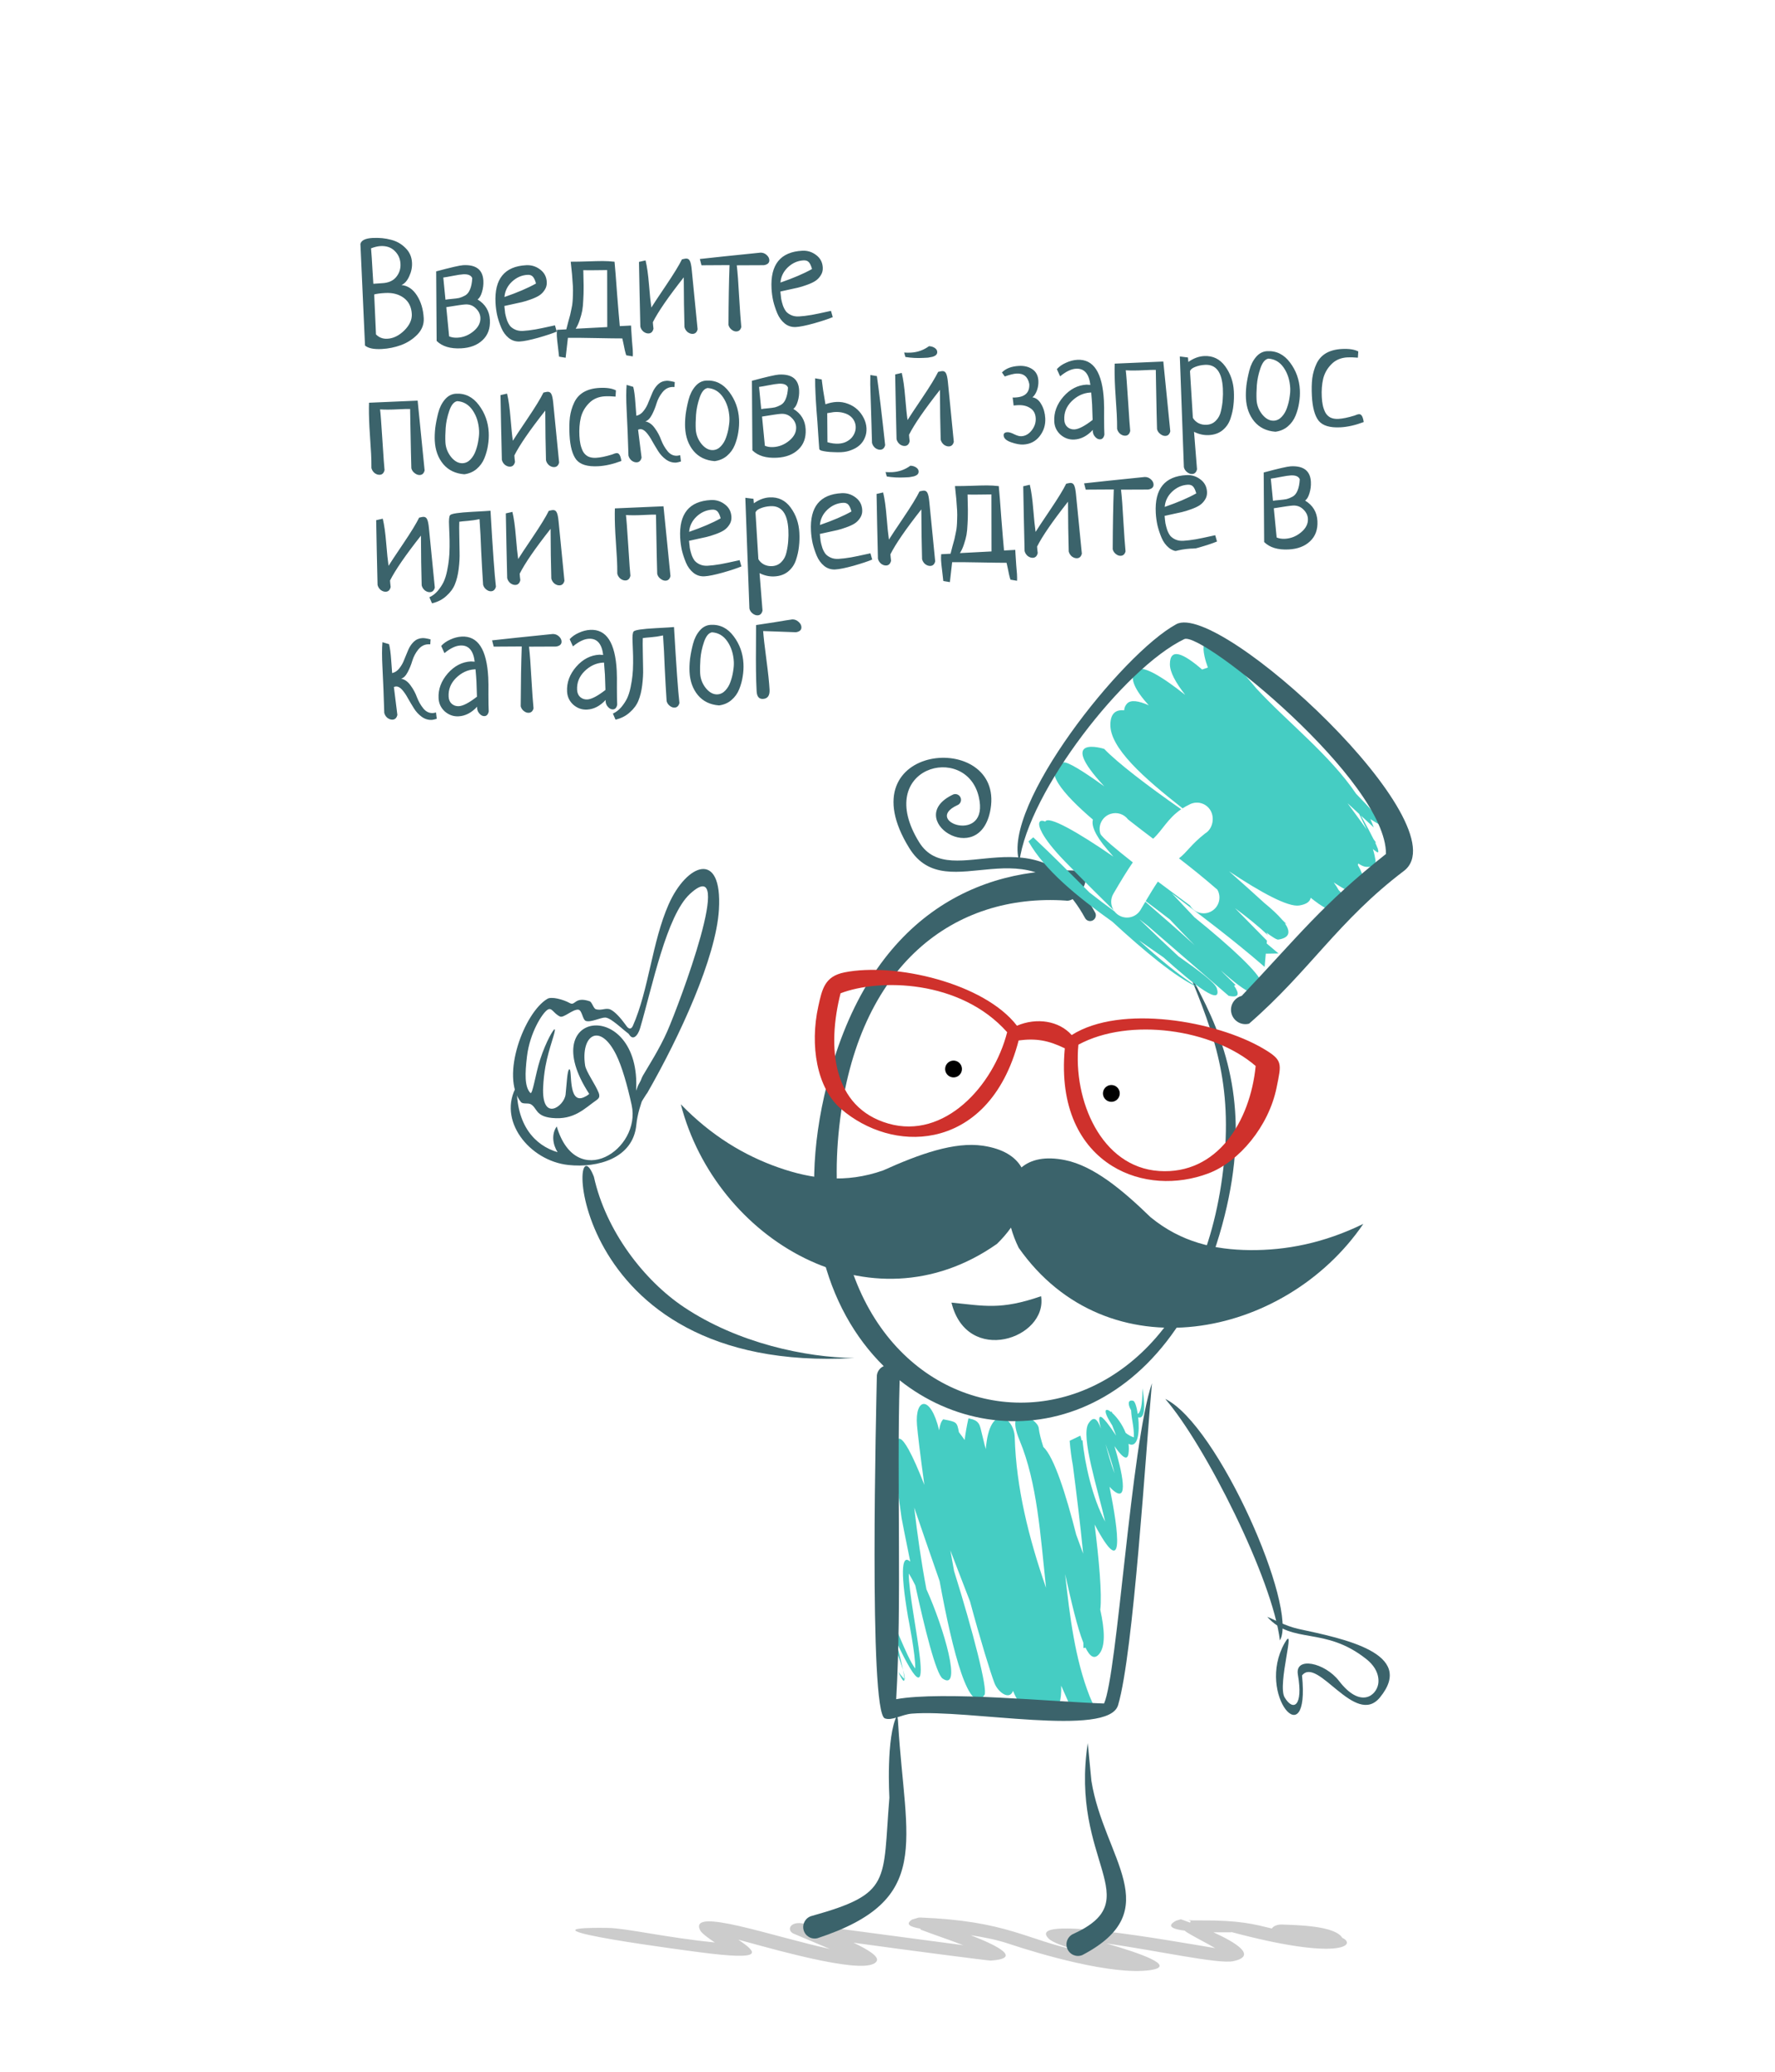 <svg width="240" height="280" viewBox="0 0 240 280" fill="none" xmlns="http://www.w3.org/2000/svg">
<g clip-path="url(#clip0_3195_42572)">
<g filter="url(#filter0_ddd_3195_42572)">
<path d="M48.055 13.628C33.556 15.628 38.555 33.628 40.055 54.628C41.555 75.628 43.355 85.828 44.555 92.628C45.755 99.428 71.4 94.96 84.9 94.96C105.908 93.748 193.175 97.748 192.4 79.96C192.901 68.96 195.093 45.403 190.055 31.128C188.115 25.629 172.055 31.128 142.555 31.128C113.055 31.128 121.556 32.628 120.056 22.628C118.556 12.628 110.056 13.628 99.056 14.628C94.051 15.083 62.554 11.628 48.055 13.628Z" fill="white"/>
<path d="M49.354 37.703L48.732 23.971C48.849 23.483 49.396 23.213 50.371 23.162C51.268 23.115 52.099 23.195 52.866 23.403C53.633 23.597 54.284 23.967 54.821 24.512C55.37 25.044 55.666 25.706 55.707 26.499C55.74 27.123 55.616 27.736 55.334 28.337C55.066 28.938 54.715 29.334 54.282 29.526C55.12 29.6 55.816 30.065 56.369 30.922C56.922 31.78 57.231 32.813 57.294 34.022C57.337 34.84 57.05 35.572 56.432 36.218C55.813 36.849 55.075 37.325 54.219 37.643C53.374 37.948 52.51 38.124 51.627 38.17C50.548 38.227 49.79 38.071 49.354 37.703ZM50.595 30.795C50.642 31.692 50.723 33.493 50.839 36.198C51.252 36.619 51.764 36.814 52.375 36.782C53.181 36.74 53.943 36.367 54.663 35.665C55.381 34.95 55.72 34.208 55.68 33.441C55.63 32.493 55.273 31.768 54.608 31.269C53.943 30.769 53.11 30.546 52.109 30.598C51.447 30.633 50.942 30.698 50.595 30.795ZM50.48 29.354L51.688 29.271C52.52 29.227 53.144 28.954 53.561 28.45C53.99 27.932 54.187 27.335 54.151 26.659C54.115 25.97 53.857 25.39 53.376 24.92C52.895 24.437 52.251 24.217 51.445 24.259C51.081 24.278 50.656 24.379 50.17 24.561C50.238 25.352 50.302 26.333 50.364 27.503C50.438 28.672 50.477 29.289 50.48 29.354ZM58.975 27.677C60.968 27.142 62.185 26.864 62.627 26.84C64.369 26.749 65.279 27.451 65.357 28.946C65.384 29.466 65.32 29.977 65.164 30.481C65.02 30.971 64.822 31.3 64.57 31.47C65.62 32.106 66.177 33.028 66.24 34.237C66.3 35.381 65.97 36.291 65.25 36.968C64.542 37.643 63.577 38.013 62.355 38.077C60.9 38.154 59.794 37.821 59.038 37.078L58.975 27.677ZM60.343 32.513L60.726 36.462C61.059 36.601 61.434 36.659 61.85 36.637C62.656 36.595 63.383 36.303 64.033 35.761C64.682 35.218 64.989 34.609 64.954 33.933C64.929 33.465 64.725 33.046 64.34 32.675C63.955 32.291 63.483 32.114 62.924 32.143C62.599 32.16 61.739 32.283 60.343 32.513ZM59.938 28.506L60.232 31.502C60.425 31.466 60.723 31.431 61.126 31.396C61.528 31.362 61.851 31.319 62.096 31.267C62.341 31.202 62.608 31.091 62.9 30.932C63.191 30.76 63.411 30.482 63.56 30.096C63.722 29.709 63.82 29.209 63.853 28.595C63.702 28.211 63.296 28.037 62.633 28.072C62.334 28.088 61.868 28.158 61.236 28.282C60.604 28.406 60.171 28.481 59.938 28.506ZM75.038 34.969L75.278 35.816C74.717 36.054 73.878 36.333 72.76 36.652C71.655 36.958 70.83 37.125 70.284 37.153C69.725 37.183 69.228 37.026 68.793 36.684C68.357 36.329 68.02 35.871 67.783 35.31C67.544 34.736 67.358 34.172 67.225 33.618C67.104 33.051 67.029 32.495 67 31.949C66.83 28.699 68.214 26.997 71.151 26.843C71.853 26.807 72.483 27.002 73.04 27.429C73.596 27.843 73.892 28.407 73.93 29.122C73.95 29.512 73.858 29.862 73.653 30.173C73.46 30.483 73.213 30.737 72.91 30.935C72.62 31.12 72.239 31.296 71.765 31.465C71.305 31.632 70.894 31.758 70.534 31.842C70.173 31.926 69.741 32.02 69.238 32.125C68.736 32.229 68.388 32.306 68.195 32.355C68.228 32.732 68.264 33.062 68.305 33.347C68.359 33.631 68.441 33.939 68.549 34.273C68.67 34.592 68.815 34.858 68.982 35.071C69.162 35.27 69.399 35.434 69.692 35.562C69.986 35.69 70.328 35.743 70.717 35.723C71.185 35.699 71.755 35.63 72.427 35.516C73.098 35.39 73.691 35.267 74.207 35.149C74.735 35.03 75.012 34.97 75.038 34.969ZM68.209 31.142C69.951 30.543 71.372 29.934 72.474 29.316C72.36 28.892 72.22 28.586 72.054 28.399C71.888 28.212 71.649 28.127 71.337 28.144C70.544 28.185 69.837 28.496 69.216 29.076C68.607 29.655 68.272 30.344 68.209 31.142ZM76.48 39.351L75.592 39.202C75.585 39.059 75.537 38.638 75.448 37.939C75.359 37.239 75.306 36.734 75.29 36.422C75.276 36.162 75.281 35.881 75.305 35.58L76.572 35.514C76.625 35.289 76.712 34.953 76.832 34.503C76.965 34.053 77.052 33.736 77.095 33.551C77.137 33.366 77.195 33.096 77.267 32.74C77.352 32.371 77.401 32.062 77.414 31.814C77.44 31.552 77.455 31.231 77.462 30.853C77.481 30.474 77.48 30.077 77.458 29.661C77.407 28.686 77.31 27.589 77.168 26.372C77.898 26.372 78.666 26.358 79.473 26.329C80.293 26.299 80.963 26.284 81.484 26.282C82.006 26.281 82.542 26.312 83.092 26.374C83.178 27.256 83.293 28.71 83.438 30.735C83.596 32.748 83.717 34.194 83.803 35.076L85.323 34.997L85.354 35.581C85.372 35.919 85.403 36.4 85.449 37.023C85.508 37.646 85.543 38.061 85.554 38.269C85.574 38.659 85.577 38.959 85.562 39.168L84.674 39.019C84.612 38.84 84.548 38.609 84.481 38.325C84.428 38.054 84.367 37.758 84.298 37.436C84.229 37.113 84.177 36.882 84.144 36.74C83.401 36.74 82.214 36.724 80.583 36.692C78.965 36.659 77.7 36.647 76.788 36.656L76.48 39.351ZM78.87 27.514C78.868 27.71 78.876 28.12 78.896 28.745C78.915 29.356 78.92 29.825 78.911 30.151C78.915 30.477 78.9 30.934 78.865 31.523C78.843 32.097 78.797 32.582 78.727 32.977C78.655 33.358 78.54 33.781 78.382 34.246C78.237 34.697 78.055 35.091 77.838 35.428L82.108 35.204L82.096 27.502C81.913 27.498 81.431 27.504 80.65 27.519C79.882 27.533 79.288 27.531 78.87 27.514ZM88.272 34.549C88.283 34.77 88.312 35.062 88.357 35.424C88.261 35.833 88.044 36.047 87.706 36.064C87.472 36.077 87.24 35.998 87.009 35.827C86.791 35.643 86.649 35.416 86.582 35.146C86.566 34.091 86.531 32.548 86.477 30.517C86.436 28.486 86.409 27.113 86.398 26.396L87.287 26.193C87.486 27.017 87.641 28.117 87.753 29.493C87.864 30.868 87.97 31.893 88.07 32.565C88.298 32.188 88.95 31.203 90.027 29.608C91.103 28.014 91.83 26.828 92.206 26.053C92.489 25.986 92.67 25.95 92.748 25.946C92.995 25.933 93.17 26.035 93.272 26.251C93.388 26.467 93.475 26.879 93.533 27.489L94.324 35.502C94.228 35.899 94.01 36.105 93.672 36.123C93.438 36.135 93.206 36.056 92.976 35.886C92.757 35.702 92.615 35.475 92.549 35.205C92.539 34.775 92.517 33.727 92.482 32.06C92.459 30.38 92.449 29.188 92.451 28.484C90.361 31.135 88.968 33.157 88.272 34.549ZM94.848 26.853L94.628 26.004C96.364 25.809 99.1 25.522 102.834 25.144C103.146 25.14 103.419 25.244 103.651 25.453C103.884 25.662 104.007 25.89 104.02 26.137C104.04 26.527 103.792 26.762 103.274 26.841L99.619 26.857C99.735 27.828 99.842 29.25 99.94 31.122C100.051 32.98 100.148 34.337 100.232 35.193C100.135 35.576 99.917 35.776 99.579 35.794C99.358 35.806 99.139 35.726 98.921 35.555C98.704 35.384 98.562 35.17 98.497 34.912C98.511 31.705 98.559 29.011 98.64 26.83L94.848 26.853ZM112.357 33.013L112.597 33.861C112.036 34.099 111.197 34.377 110.079 34.696C108.975 35.002 108.149 35.169 107.603 35.198C107.044 35.227 106.547 35.07 106.112 34.728C105.676 34.373 105.34 33.915 105.102 33.354C104.863 32.78 104.677 32.216 104.544 31.663C104.423 31.096 104.348 30.539 104.319 29.993C104.149 26.743 105.533 25.041 108.471 24.888C109.172 24.851 109.802 25.046 110.359 25.473C110.915 25.887 111.211 26.451 111.249 27.166C111.269 27.556 111.177 27.907 110.972 28.217C110.779 28.527 110.532 28.781 110.23 28.979C109.939 29.164 109.558 29.34 109.084 29.509C108.624 29.676 108.213 29.802 107.853 29.886C107.492 29.97 107.06 30.064 106.558 30.169C106.055 30.273 105.707 30.35 105.514 30.4C105.547 30.776 105.583 31.106 105.624 31.391C105.678 31.675 105.76 31.983 105.868 32.317C105.99 32.636 106.134 32.902 106.301 33.115C106.481 33.314 106.718 33.478 107.011 33.606C107.305 33.734 107.647 33.788 108.037 33.767C108.504 33.743 109.074 33.674 109.746 33.56C110.417 33.434 111.011 33.312 111.526 33.193C112.054 33.074 112.331 33.014 112.357 33.013ZM105.528 29.187C107.27 28.587 108.691 27.978 109.793 27.36C109.679 26.936 109.539 26.63 109.373 26.444C109.207 26.257 108.968 26.172 108.656 26.188C107.863 26.229 107.156 26.54 106.535 27.12C105.926 27.7 105.591 28.388 105.528 29.187ZM49.895 45.43L56.469 45.145L57.413 54.578C57.317 54.974 57.1 55.181 56.762 55.198C56.528 55.211 56.295 55.125 56.064 54.941C55.833 54.771 55.685 54.551 55.619 54.281C55.619 54.046 55.6 53.31 55.562 52.074C55.535 50.824 55.512 49.633 55.492 48.5C55.471 47.354 55.458 46.612 55.453 46.273C55.088 46.266 54.548 46.282 53.833 46.319C52.858 46.37 52.043 46.374 51.389 46.33C51.451 46.757 51.556 48.139 51.705 50.478C51.852 52.803 51.949 54.154 51.995 54.529C51.899 54.938 51.682 55.152 51.344 55.169C51.11 55.182 50.878 55.102 50.648 54.932C50.429 54.748 50.287 54.521 50.221 54.251C50.226 53.599 50.211 52.948 50.177 52.298C50.159 51.96 50.124 51.401 50.07 50.622C50.016 49.843 49.977 49.226 49.953 48.771C49.883 47.432 49.864 46.318 49.895 45.43ZM58.787 50.576C58.76 50.056 58.782 49.475 58.852 48.832C58.936 48.189 59.07 47.511 59.254 46.797C59.438 46.084 59.739 45.481 60.157 44.99C60.574 44.499 61.075 44.238 61.66 44.208C62.908 44.142 63.938 44.655 64.752 45.747C65.564 46.825 66.007 48.053 66.079 49.431C66.109 50.016 66.075 50.604 65.976 51.196C65.889 51.774 65.73 52.349 65.499 52.922C65.269 53.495 64.916 53.982 64.442 54.385C63.98 54.774 63.425 55.012 62.778 55.098C61.574 55.005 60.625 54.546 59.93 53.722C59.234 52.885 58.853 51.837 58.787 50.576ZM61.83 45.215C61.378 45.291 61.016 45.727 60.745 46.524C60.474 47.32 60.312 48.091 60.26 48.837C60.208 49.569 60.196 50.215 60.225 50.774C60.263 51.502 60.52 52.166 60.994 52.767C61.481 53.354 62.004 53.633 62.563 53.604C62.966 53.583 63.322 53.408 63.63 53.079C63.939 52.75 64.172 52.353 64.331 51.888C64.501 51.41 64.62 50.935 64.686 50.462C64.765 49.989 64.796 49.57 64.776 49.206C64.721 48.14 64.431 47.223 63.909 46.456C63.386 45.688 62.694 45.275 61.83 45.215ZM69.547 52.553C69.558 52.775 69.587 53.066 69.632 53.429C69.536 53.838 69.319 54.051 68.981 54.069C68.747 54.081 68.515 54.002 68.284 53.832C68.066 53.648 67.924 53.421 67.857 53.15C67.841 52.095 67.806 50.553 67.752 48.522C67.71 46.491 67.684 45.117 67.672 44.401L68.561 44.198C68.761 45.022 68.916 46.121 69.027 47.497C69.139 48.873 69.244 49.897 69.345 50.57C69.573 50.193 70.225 49.207 71.301 47.613C72.378 46.018 73.104 44.833 73.481 44.057C73.764 43.99 73.945 43.955 74.023 43.951C74.27 43.938 74.444 44.04 74.547 44.256C74.663 44.471 74.749 44.884 74.807 45.493L75.599 53.507C75.502 53.903 75.285 54.11 74.947 54.128C74.713 54.14 74.481 54.061 74.25 53.891C74.032 53.707 73.89 53.479 73.824 53.209C73.814 52.779 73.792 51.731 73.757 50.065C73.734 48.385 73.723 47.193 73.726 46.489C71.636 49.14 70.243 51.161 69.547 52.553ZM83.28 43.759L83.227 44.602C82.677 44.553 82.207 44.539 81.817 44.559C80.92 44.606 80.193 44.918 79.637 45.495C79.08 46.058 78.71 46.716 78.528 47.469C78.358 48.208 78.297 49.025 78.344 49.922C78.365 50.338 78.411 50.707 78.48 51.029C78.549 51.352 78.657 51.666 78.803 51.971C78.962 52.275 79.19 52.511 79.485 52.678C79.793 52.831 80.162 52.897 80.59 52.874C81.162 52.844 81.885 52.696 82.757 52.428C83.024 52.31 83.236 52.247 83.392 52.239C83.704 52.222 83.912 52.576 84.015 53.301C82.89 53.725 81.84 53.962 80.865 54.013C79.448 54.087 78.468 53.793 77.925 53.131C77.395 52.455 77.088 51.337 77.007 49.777C76.959 48.867 76.976 48.071 77.057 47.389C77.151 46.694 77.339 46.045 77.62 45.444C77.901 44.83 78.325 44.351 78.894 44.008C79.476 43.665 80.195 43.471 81.053 43.426C82.015 43.376 82.757 43.487 83.28 43.759ZM91.97 52.512L92.073 53.367C91.766 53.462 91.547 53.512 91.417 53.519C90.923 53.545 90.466 53.406 90.046 53.102C89.626 52.798 89.273 52.419 88.989 51.965C88.704 51.51 88.433 51.055 88.174 50.6C87.929 50.143 87.668 49.759 87.391 49.448C87.114 49.137 86.839 48.988 86.566 49.003C86.462 49.008 86.365 49.033 86.276 49.076C86.369 49.854 86.526 51.11 86.748 52.845C86.652 53.254 86.435 53.467 86.097 53.485C85.863 53.497 85.631 53.418 85.4 53.248C85.182 53.064 85.04 52.836 84.973 52.566C84.911 50.38 84.829 48.325 84.728 46.401C84.654 44.984 84.654 43.856 84.727 43.018L85.621 43.284C85.751 43.786 85.848 44.511 85.911 45.459C85.973 46.394 86.016 46.972 86.041 47.192C86.427 47.107 86.755 46.888 87.023 46.535C87.304 46.181 87.525 45.785 87.684 45.346C87.857 44.907 88.036 44.474 88.222 44.047C88.408 43.621 88.656 43.256 88.966 42.953C89.289 42.649 89.678 42.485 90.133 42.461C90.367 42.449 90.735 42.508 91.237 42.638L91.194 43.305C91.115 43.296 91.011 43.295 90.881 43.302C90.361 43.329 89.918 43.574 89.551 44.036C89.197 44.485 88.936 44.981 88.769 45.524C88.614 46.054 88.406 46.566 88.145 47.062C87.885 47.558 87.588 47.854 87.254 47.95C87.741 48.042 88.167 48.345 88.533 48.86C88.912 49.375 89.201 49.914 89.4 50.477C89.611 51.026 89.898 51.526 90.26 51.976C90.622 52.413 91.05 52.619 91.544 52.593C91.674 52.587 91.816 52.559 91.97 52.512ZM92.636 48.802C92.609 48.282 92.63 47.701 92.701 47.058C92.784 46.415 92.918 45.737 93.103 45.023C93.287 44.31 93.588 43.708 94.005 43.217C94.422 42.725 94.924 42.465 95.508 42.434C96.756 42.368 97.787 42.881 98.6 43.973C99.413 45.051 99.855 46.279 99.927 47.657C99.958 48.242 99.924 48.83 99.824 49.422C99.737 50 99.578 50.575 99.348 51.148C99.117 51.721 98.764 52.208 98.29 52.611C97.828 53 97.274 53.238 96.627 53.324C95.423 53.231 94.473 52.772 93.778 51.948C93.083 51.111 92.702 50.063 92.636 48.802ZM95.679 43.442C95.226 43.517 94.865 43.953 94.594 44.75C94.323 45.546 94.161 46.317 94.109 47.063C94.056 47.795 94.044 48.441 94.073 49C94.112 49.728 94.368 50.392 94.843 50.993C95.33 51.58 95.853 51.859 96.412 51.83C96.814 51.809 97.17 51.634 97.479 51.305C97.787 50.976 98.021 50.579 98.179 50.114C98.35 49.636 98.468 49.161 98.534 48.688C98.614 48.215 98.644 47.796 98.625 47.432C98.569 46.366 98.28 45.449 97.757 44.682C97.235 43.914 96.542 43.501 95.679 43.442ZM101.669 42.463C103.661 41.928 104.878 41.65 105.32 41.626C107.062 41.535 107.972 42.237 108.05 43.732C108.078 44.252 108.013 44.763 107.857 45.267C107.713 45.757 107.516 46.086 107.264 46.256C108.314 46.892 108.87 47.814 108.934 49.023C108.994 50.167 108.663 51.077 107.943 51.753C107.235 52.429 106.271 52.799 105.049 52.863C103.593 52.939 102.487 52.606 101.731 51.864L101.669 42.463ZM103.037 47.299L103.42 51.248C103.753 51.386 104.127 51.445 104.543 51.423C105.349 51.381 106.077 51.089 106.726 50.546C107.375 50.004 107.682 49.395 107.647 48.719C107.622 48.251 107.418 47.831 107.034 47.461C106.649 47.077 106.177 46.9 105.618 46.929C105.293 46.946 104.432 47.069 103.037 47.299ZM102.631 43.292L102.925 46.288C103.119 46.252 103.417 46.216 103.819 46.182C104.221 46.148 104.545 46.105 104.79 46.053C105.034 45.988 105.302 45.877 105.593 45.718C105.884 45.546 106.104 45.267 106.253 44.882C106.415 44.495 106.513 43.995 106.546 43.38C106.396 42.997 105.989 42.823 105.326 42.858C105.027 42.873 104.561 42.944 103.929 43.068C103.297 43.192 102.864 43.267 102.631 43.292ZM110.215 42.132L111.103 42.281C111.15 42.696 111.215 43.181 111.296 43.737C111.391 44.293 111.495 44.926 111.611 45.637C112.123 45.454 112.613 45.35 113.08 45.325C113.639 45.296 114.165 45.379 114.658 45.575C115.15 45.758 115.574 46.016 115.93 46.349C116.286 46.682 116.574 47.071 116.793 47.516C117.011 47.948 117.132 48.398 117.157 48.866C117.181 49.321 117.111 49.741 116.949 50.128C116.8 50.514 116.57 50.852 116.259 51.142C115.961 51.418 115.595 51.639 115.16 51.805C114.739 51.984 114.269 52.087 113.749 52.114C113.437 52.13 113.105 52.128 112.752 52.108C112.399 52.1 112.079 52.078 111.79 52.041C111.501 52.004 111.258 51.958 111.059 51.903C110.873 51.834 110.778 51.755 110.773 51.664C110.762 51.456 110.74 51.157 110.707 50.768C110.686 50.378 110.657 49.949 110.62 49.482C110.595 49.014 110.563 48.52 110.523 48.001C110.482 47.482 110.443 46.982 110.405 46.502C110.38 46.021 110.35 45.586 110.317 45.197C110.296 44.794 110.279 44.469 110.266 44.222C110.228 43.494 110.211 42.797 110.215 42.132ZM111.85 46.837L111.88 50.765C112.409 50.92 112.908 50.985 113.376 50.96C113.74 50.941 114.068 50.865 114.361 50.733C114.666 50.586 114.918 50.41 115.115 50.204C115.312 49.986 115.463 49.743 115.566 49.477C115.669 49.211 115.714 48.935 115.699 48.649C115.684 48.363 115.611 48.099 115.481 47.859C115.351 47.605 115.163 47.386 114.919 47.204C114.675 47.021 114.381 46.887 114.038 46.8C113.693 46.701 113.307 46.663 112.878 46.685C112.735 46.693 112.58 46.714 112.412 46.749C112.244 46.77 112.056 46.8 111.85 46.837ZM117.68 41.682L118.567 41.831C118.712 42.854 118.877 44.142 119.063 45.696C119.248 47.238 119.454 49.058 119.682 51.158C119.585 51.554 119.368 51.761 119.03 51.779C118.796 51.791 118.564 51.712 118.333 51.541C118.115 51.357 117.973 51.13 117.906 50.86C117.909 50.664 117.899 50.345 117.876 49.903C117.866 49.461 117.852 48.953 117.835 48.38C117.818 47.808 117.799 47.196 117.778 46.546C117.757 45.895 117.737 45.264 117.718 44.652C117.699 44.041 117.682 43.474 117.668 42.954C117.666 42.42 117.67 41.996 117.68 41.682ZM122.42 39.244L122.252 38.647C122.566 38.67 122.873 38.673 123.172 38.657C124.068 38.61 124.881 38.32 125.609 37.787C125.909 37.797 126.167 37.875 126.384 38.02C126.6 38.165 126.713 38.342 126.724 38.549C126.733 38.718 126.682 38.858 126.57 38.968C126.459 39.078 126.287 39.165 126.056 39.23C125.824 39.281 125.63 39.317 125.475 39.338C125.319 39.346 125.111 39.357 124.851 39.371C124.006 39.415 123.196 39.373 122.42 39.244ZM122.912 49.757C122.924 49.978 122.952 50.27 122.997 50.632C122.902 51.041 122.685 51.255 122.347 51.272C122.113 51.285 121.88 51.206 121.65 51.035C121.432 50.851 121.29 50.624 121.223 50.354C121.207 49.299 121.172 47.756 121.118 45.725C121.076 43.694 121.05 42.321 121.038 41.604L121.927 41.401C122.127 42.225 122.282 43.325 122.393 44.7C122.505 46.076 122.61 47.1 122.711 47.773C122.939 47.396 123.591 46.41 124.667 44.816C125.744 43.221 126.47 42.036 126.847 41.261C127.13 41.194 127.311 41.158 127.389 41.154C127.636 41.141 127.81 41.243 127.913 41.459C128.029 41.675 128.115 42.087 128.173 42.697L128.965 50.71C128.868 51.106 128.651 51.313 128.313 51.331C128.079 51.343 127.847 51.264 127.616 51.094C127.398 50.91 127.256 50.683 127.19 50.412C127.18 49.983 127.158 48.935 127.122 47.268C127.1 45.588 127.089 44.396 127.091 43.692C125.002 46.343 123.609 48.365 122.912 49.757ZM137.056 45.809L136.921 44.721C136.96 44.719 137.019 44.723 137.098 44.731C137.189 44.727 137.254 44.723 137.293 44.721C138.606 44.653 139.232 44.046 139.172 42.902C138.977 41.909 138.398 41.437 137.436 41.488C137.072 41.507 136.545 41.639 135.854 41.883L135.473 41.337C135.992 40.801 136.759 40.507 137.773 40.453C138.488 40.416 139.095 40.567 139.595 40.905C140.095 41.244 140.364 41.764 140.401 42.466C140.423 42.895 140.361 43.322 140.213 43.747C140.066 44.159 139.861 44.476 139.599 44.698C140.098 44.776 140.499 45.094 140.802 45.652C141.117 46.196 141.293 46.819 141.33 47.521C141.378 48.431 141.127 49.239 140.577 49.945C140.028 50.652 139.292 51.029 138.369 51.078C137.914 51.102 137.361 51 136.71 50.774C136.06 50.547 135.724 50.239 135.704 49.849C135.69 49.576 135.858 49.43 136.209 49.412C136.443 49.4 136.754 49.494 137.143 49.695C137.531 49.883 137.848 49.971 138.095 49.958C138.641 49.929 139.109 49.664 139.5 49.161C139.891 48.658 140.071 48.114 140.04 47.53C140.008 46.906 139.762 46.449 139.304 46.16C138.858 45.858 138.297 45.724 137.621 45.76C137.361 45.773 137.173 45.79 137.056 45.809ZM143.341 41.863L142.899 40.889C143.219 40.533 143.634 40.244 144.144 40.022C144.653 39.787 145.161 39.656 145.668 39.629C147.864 39.514 149.062 41.354 149.261 45.15C149.288 45.67 149.296 46.438 149.284 47.456C149.285 48.472 149.299 49.234 149.326 49.741C149.243 50.15 149.052 50.361 148.753 50.377C148.519 50.389 148.298 50.284 148.091 50.06C147.884 49.836 147.773 49.581 147.758 49.295C147.753 49.204 147.756 49.139 147.767 49.099C147.002 49.922 146.165 50.356 145.255 50.404C144.566 50.44 143.948 50.225 143.403 49.758C142.869 49.278 142.584 48.68 142.546 47.965C142.483 46.756 142.893 45.64 143.778 44.616C144.676 43.591 145.723 43.048 146.919 42.985C146.971 42.982 147.023 42.986 147.076 42.996C147.128 42.994 147.187 42.997 147.252 43.007C147.331 43.016 147.39 43.019 147.429 43.017C147.245 41.502 146.601 40.773 145.496 40.831C144.846 40.865 144.128 41.209 143.341 41.863ZM147.736 47.752C147.714 46.841 147.691 46.151 147.666 45.683C147.646 45.293 147.604 44.748 147.541 44.047L147.385 44.056C146.463 44.117 145.636 44.506 144.905 45.222C144.186 45.937 143.852 46.776 143.903 47.738C143.925 48.154 144.065 48.479 144.325 48.713C144.598 48.946 144.917 49.053 145.281 49.034C145.853 49.004 146.671 48.577 147.736 47.752ZM150.719 40.146L157.293 39.861L158.237 49.294C158.141 49.69 157.924 49.897 157.586 49.914C157.352 49.926 157.119 49.841 156.888 49.658C156.657 49.487 156.509 49.267 156.443 48.997C156.443 48.762 156.424 48.026 156.386 46.79C156.359 45.54 156.336 44.349 156.316 43.216C156.295 42.07 156.282 41.328 156.277 40.989C155.912 40.982 155.372 40.998 154.657 41.035C153.682 41.086 152.867 41.09 152.213 41.046C152.275 41.473 152.38 42.855 152.529 45.194C152.676 47.519 152.773 48.87 152.819 49.245C152.723 49.654 152.506 49.868 152.168 49.885C151.934 49.898 151.702 49.819 151.472 49.648C151.253 49.464 151.111 49.237 151.045 48.967C151.05 48.315 151.035 47.664 151.001 47.014C150.983 46.676 150.948 46.117 150.894 45.338C150.84 44.559 150.801 43.942 150.777 43.487C150.707 42.148 150.688 41.034 150.719 40.146ZM159.525 39.177L160.628 39.314C160.642 39.587 160.659 39.788 160.679 39.918C161.37 39.425 162.079 39.16 162.807 39.122C163.99 39.06 164.94 39.519 165.656 40.498C166.372 41.477 166.763 42.61 166.831 43.897C166.865 44.547 166.846 45.173 166.773 45.777C166.713 46.366 166.575 46.98 166.361 47.617C166.146 48.24 165.789 48.754 165.288 49.159C164.801 49.549 164.193 49.764 163.465 49.802C162.776 49.838 162.103 49.691 161.447 49.36C161.618 51.632 161.753 53.319 161.849 54.422C161.754 54.831 161.537 55.045 161.199 55.062C160.965 55.075 160.732 54.989 160.501 54.806C160.283 54.635 160.142 54.414 160.075 54.144L159.525 39.177ZM160.901 41.177L161.29 47.472C161.462 47.776 161.716 48.016 162.051 48.194C162.385 48.359 162.748 48.431 163.138 48.411C163.645 48.385 164.065 48.2 164.399 47.856C164.746 47.512 164.977 47.07 165.092 46.529C165.219 45.975 165.297 45.463 165.324 44.992C165.365 44.521 165.371 44.025 165.344 43.505C165.228 41.296 164.423 40.23 162.928 40.308C162.447 40.333 162.002 40.428 161.594 40.593C161.198 40.744 160.967 40.939 160.901 41.177ZM168.463 44.828C168.436 44.308 168.458 43.727 168.528 43.084C168.612 42.441 168.746 41.763 168.93 41.049C169.114 40.336 169.415 39.734 169.833 39.242C170.25 38.751 170.751 38.49 171.336 38.46C172.584 38.395 173.614 38.907 174.428 39.999C175.24 41.077 175.683 42.305 175.755 43.683C175.785 44.268 175.751 44.856 175.652 45.448C175.565 46.026 175.406 46.602 175.175 47.174C174.945 47.747 174.592 48.234 174.118 48.637C173.656 49.026 173.101 49.264 172.454 49.35C171.25 49.257 170.301 48.798 169.606 47.974C168.91 47.138 168.529 46.089 168.463 44.828ZM171.506 39.468C171.054 39.544 170.692 39.98 170.421 40.776C170.15 41.572 169.989 42.343 169.936 43.089C169.884 43.821 169.872 44.467 169.901 45.026C169.939 45.754 170.196 46.418 170.67 47.019C171.157 47.606 171.68 47.885 172.239 47.856C172.642 47.835 172.998 47.66 173.306 47.331C173.615 47.002 173.848 46.605 174.007 46.141C174.177 45.662 174.296 45.187 174.362 44.714C174.441 44.241 174.472 43.822 174.453 43.458C174.397 42.392 174.108 41.475 173.585 40.708C173.063 39.94 172.37 39.527 171.506 39.468ZM183.656 38.498L183.602 39.342C183.052 39.293 182.582 39.278 182.192 39.299C181.295 39.346 180.569 39.657 180.012 40.234C179.455 40.798 179.086 41.456 178.903 42.208C178.734 42.947 178.672 43.765 178.719 44.662C178.741 45.078 178.786 45.447 178.855 45.769C178.924 46.091 179.032 46.405 179.179 46.71C179.338 47.015 179.565 47.25 179.861 47.417C180.169 47.571 180.537 47.636 180.966 47.614C181.538 47.584 182.26 47.435 183.132 47.168C183.4 47.049 183.612 46.986 183.768 46.978C184.08 46.962 184.287 47.316 184.39 48.04C183.265 48.464 182.216 48.702 181.241 48.753C179.824 48.827 178.844 48.533 178.301 47.871C177.77 47.195 177.464 46.077 177.382 44.517C177.334 43.607 177.351 42.811 177.433 42.129C177.527 41.433 177.714 40.785 177.996 40.183C178.276 39.569 178.701 39.091 179.27 38.748C179.851 38.405 180.571 38.211 181.429 38.166C182.391 38.115 183.133 38.226 183.656 38.498ZM52.738 69.456C52.75 69.677 52.778 69.969 52.823 70.332C52.727 70.741 52.511 70.954 52.172 70.972C51.938 70.984 51.706 70.905 51.476 70.735C51.258 70.551 51.115 70.323 51.049 70.053C51.033 68.998 50.998 67.456 50.943 65.425C50.902 63.394 50.876 62.02 50.864 61.304L51.753 61.101C51.953 61.925 52.108 63.024 52.219 64.4C52.33 65.776 52.436 66.8 52.537 67.473C52.764 67.096 53.417 66.11 54.493 64.516C55.57 62.921 56.296 61.736 56.673 60.96C56.956 60.893 57.136 60.858 57.214 60.854C57.461 60.841 57.636 60.942 57.739 61.159C57.854 61.374 57.941 61.787 57.999 62.396L58.791 70.41C58.694 70.806 58.477 71.013 58.139 71.031C57.905 71.043 57.673 70.964 57.442 70.793C57.224 70.609 57.082 70.382 57.015 70.112C57.006 69.682 56.983 68.634 56.948 66.968C56.925 65.287 56.915 64.095 56.917 63.391C54.827 66.043 53.434 68.064 52.738 69.456ZM58.413 72.541L58.058 71.719C58.478 71.528 58.854 71.241 59.186 70.859C59.504 70.477 59.764 70.085 59.965 69.684C60.165 69.269 60.327 68.759 60.452 68.153C60.576 67.547 60.659 67.021 60.701 66.576C60.755 66.117 60.785 65.555 60.789 64.889C60.793 64.225 60.787 63.73 60.77 63.405C60.765 63.066 60.748 62.617 60.719 62.058C60.677 61.265 60.724 60.787 60.858 60.624C61.03 60.419 62.032 60.269 63.865 60.173C65.308 60.097 66.127 60.048 66.321 60.025C66.624 65.301 66.868 68.722 67.055 70.29C66.945 70.686 66.728 70.893 66.403 70.91C66.182 70.922 65.963 70.842 65.745 70.671C65.528 70.5 65.386 70.286 65.32 70.029C65.281 69.522 65.235 68.769 65.182 67.768C65.156 67.274 65.117 66.527 65.065 65.526C65.025 64.524 64.992 63.77 64.966 63.263C64.917 62.327 64.873 61.625 64.836 61.158C64.295 61.278 63.758 61.358 63.226 61.399C62.694 61.44 62.318 61.479 62.098 61.517C62.081 61.948 62.082 62.586 62.101 63.433C62.119 64.279 62.132 65.028 62.14 65.679C62.16 66.317 62.121 67.049 62.021 67.875C61.92 68.688 61.748 69.388 61.505 69.975C61.274 70.547 60.891 71.069 60.355 71.54C59.833 72.024 59.186 72.358 58.413 72.541ZM70.267 68.538C70.278 68.759 70.307 69.05 70.352 69.413C70.256 69.822 70.039 70.036 69.701 70.053C69.467 70.066 69.235 69.987 69.004 69.816C68.786 69.632 68.644 69.405 68.578 69.135C68.561 68.08 68.526 66.537 68.472 64.506C68.431 62.475 68.404 61.102 68.393 60.385L69.282 60.182C69.481 61.006 69.637 62.106 69.748 63.481C69.859 64.857 69.965 65.882 70.065 66.554C70.293 66.177 70.945 65.191 72.022 63.597C73.098 62.002 73.825 60.817 74.201 60.042C74.484 59.975 74.665 59.939 74.743 59.935C74.99 59.922 75.165 60.024 75.267 60.24C75.383 60.456 75.47 60.868 75.528 61.478L76.319 69.491C76.223 69.888 76.005 70.094 75.668 70.112C75.433 70.124 75.201 70.045 74.971 69.875C74.752 69.691 74.61 69.464 74.544 69.193C74.534 68.764 74.512 67.716 74.477 66.049C74.454 64.369 74.444 63.177 74.446 62.473C72.356 65.124 70.963 67.146 70.267 68.538ZM83.138 59.71L89.712 59.424L90.656 68.857C90.56 69.253 90.343 69.46 90.005 69.478C89.771 69.49 89.538 69.405 89.307 69.221C89.076 69.051 88.928 68.831 88.862 68.56C88.862 68.326 88.843 67.59 88.805 66.354C88.778 65.104 88.755 63.913 88.735 62.78C88.714 61.634 88.701 60.892 88.696 60.553C88.331 60.546 87.791 60.561 87.076 60.599C86.101 60.65 85.286 60.653 84.632 60.609C84.694 61.036 84.799 62.419 84.948 64.757C85.096 67.083 85.192 68.433 85.238 68.809C85.142 69.218 84.925 69.431 84.587 69.449C84.353 69.461 84.121 69.382 83.891 69.212C83.672 69.028 83.53 68.801 83.464 68.53C83.469 67.878 83.454 67.228 83.42 66.578C83.402 66.24 83.367 65.681 83.313 64.902C83.259 64.123 83.22 63.505 83.196 63.05C83.126 61.712 83.107 60.598 83.138 59.71ZM100.007 66.705L100.246 67.553C99.685 67.791 98.846 68.07 97.729 68.389C96.624 68.694 95.799 68.862 95.253 68.89C94.694 68.919 94.197 68.763 93.762 68.421C93.326 68.066 92.989 67.608 92.751 67.046C92.513 66.472 92.327 65.909 92.193 65.355C92.072 64.788 91.998 64.231 91.969 63.686C91.799 60.436 93.182 58.734 96.12 58.58C96.822 58.543 97.451 58.739 98.008 59.166C98.564 59.58 98.861 60.144 98.898 60.859C98.919 61.249 98.826 61.599 98.621 61.91C98.429 62.219 98.181 62.474 97.879 62.672C97.589 62.857 97.207 63.033 96.734 63.201C96.273 63.369 95.863 63.495 95.502 63.579C95.142 63.663 94.71 63.757 94.207 63.861C93.704 63.966 93.356 64.043 93.163 64.092C93.196 64.469 93.233 64.799 93.274 65.084C93.328 65.368 93.409 65.676 93.518 66.009C93.639 66.329 93.783 66.595 93.951 66.808C94.131 67.007 94.368 67.17 94.661 67.298C94.954 67.426 95.296 67.48 95.686 67.46C96.154 67.435 96.724 67.366 97.396 67.253C98.067 67.126 98.66 67.004 99.175 66.886C99.703 66.767 99.981 66.707 100.007 66.705ZM93.178 62.879C94.919 62.28 96.341 61.671 97.442 61.053C97.329 60.628 97.189 60.323 97.023 60.136C96.857 59.949 96.618 59.864 96.305 59.88C95.513 59.922 94.805 60.233 94.184 60.813C93.576 61.392 93.24 62.081 93.178 62.879ZM100.777 58.277L101.879 58.415C101.893 58.688 101.91 58.889 101.93 59.019C102.621 58.526 103.331 58.261 104.059 58.223C105.242 58.161 106.191 58.619 106.907 59.599C107.623 60.578 108.015 61.711 108.082 62.998C108.117 63.647 108.097 64.274 108.025 64.877C107.964 65.467 107.827 66.081 107.613 66.717C107.398 67.341 107.04 67.855 106.54 68.26C106.052 68.65 105.444 68.864 104.716 68.903C104.027 68.939 103.355 68.791 102.699 68.461C102.87 70.733 103.004 72.42 103.101 73.523C103.005 73.932 102.788 74.146 102.45 74.163C102.216 74.176 101.984 74.09 101.753 73.907C101.535 73.736 101.393 73.515 101.327 73.245L100.777 58.277ZM102.153 60.278L102.541 66.573C102.714 66.876 102.967 67.117 103.303 67.295C103.637 67.46 103.999 67.532 104.389 67.512C104.896 67.485 105.317 67.3 105.651 66.957C105.997 66.613 106.228 66.171 106.344 65.63C106.471 65.076 106.548 64.564 106.576 64.093C106.616 63.622 106.623 63.126 106.596 62.606C106.48 60.396 105.674 59.331 104.18 59.409C103.699 59.434 103.254 59.529 102.846 59.694C102.449 59.845 102.218 60.04 102.153 60.278ZM117.691 65.779L117.931 66.626C117.37 66.864 116.531 67.143 115.414 67.462C114.309 67.768 113.483 67.935 112.937 67.963C112.378 67.993 111.881 67.836 111.446 67.494C111.011 67.139 110.674 66.681 110.436 66.12C110.197 65.546 110.011 64.982 109.878 64.428C109.757 63.861 109.682 63.305 109.654 62.759C109.483 59.509 110.867 57.807 113.805 57.653C114.507 57.617 115.136 57.812 115.693 58.239C116.249 58.653 116.546 59.217 116.583 59.932C116.604 60.322 116.511 60.672 116.306 60.983C116.114 61.293 115.866 61.547 115.564 61.745C115.274 61.93 114.892 62.106 114.418 62.274C113.958 62.442 113.547 62.568 113.187 62.652C112.826 62.736 112.395 62.83 111.892 62.935C111.389 63.039 111.041 63.116 110.848 63.165C110.881 63.542 110.918 63.872 110.959 64.157C111.013 64.441 111.094 64.749 111.203 65.082C111.324 65.402 111.468 65.668 111.636 65.881C111.815 66.08 112.052 66.244 112.346 66.372C112.639 66.5 112.981 66.553 113.371 66.533C113.839 66.508 114.409 66.439 115.08 66.326C115.752 66.2 116.345 66.077 116.86 65.959C117.388 65.84 117.665 65.78 117.691 65.779ZM110.863 61.952C112.604 61.353 114.025 60.744 115.127 60.126C115.013 59.702 114.874 59.396 114.707 59.209C114.541 59.022 114.302 58.937 113.99 58.953C113.197 58.995 112.49 59.306 111.869 59.886C111.261 60.465 110.925 61.154 110.863 61.952ZM119.904 55.398L119.736 54.801C120.05 54.823 120.356 54.827 120.655 54.811C121.552 54.764 122.365 54.474 123.093 53.941C123.393 53.951 123.651 54.029 123.867 54.174C124.084 54.319 124.197 54.495 124.208 54.703C124.217 54.872 124.165 55.012 124.054 55.122C123.942 55.232 123.771 55.319 123.54 55.383C123.308 55.435 123.114 55.471 122.959 55.492C122.803 55.5 122.595 55.511 122.335 55.525C121.49 55.569 120.68 55.527 119.904 55.398ZM120.396 65.91C120.408 66.132 120.436 66.423 120.481 66.786C120.385 67.195 120.168 67.408 119.83 67.426C119.596 67.438 119.364 67.359 119.134 67.189C118.916 67.005 118.773 66.778 118.707 66.507C118.691 65.453 118.656 63.91 118.601 61.879C118.56 59.848 118.534 58.474 118.522 57.758L119.411 57.555C119.61 58.379 119.766 59.478 119.877 60.854C119.988 62.23 120.094 63.254 120.194 63.927C120.422 63.55 121.075 62.564 122.151 60.97C123.228 59.375 123.954 58.19 124.33 57.414C124.614 57.347 124.794 57.312 124.872 57.308C125.119 57.295 125.294 57.397 125.397 57.613C125.512 57.828 125.599 58.241 125.657 58.85L126.449 66.864C126.352 67.26 126.135 67.467 125.797 67.485C125.563 67.497 125.331 67.418 125.1 67.248C124.882 67.064 124.74 66.837 124.673 66.566C124.664 66.137 124.641 65.088 124.606 63.422C124.583 61.742 124.573 60.55 124.575 59.846C122.485 62.497 121.092 64.519 120.396 65.91ZM128.434 69.673L127.546 69.524C127.538 69.381 127.49 68.96 127.402 68.261C127.313 67.562 127.26 67.056 127.244 66.744C127.23 66.484 127.235 66.204 127.258 65.903L128.526 65.836C128.579 65.612 128.666 65.275 128.786 64.826C128.918 64.376 129.006 64.058 129.049 63.873C129.091 63.689 129.149 63.419 129.221 63.063C129.306 62.693 129.355 62.385 129.368 62.136C129.393 61.874 129.409 61.554 129.415 61.176C129.435 60.797 129.433 60.399 129.412 59.983C129.361 59.008 129.264 57.912 129.122 56.694C129.852 56.695 130.62 56.681 131.427 56.652C132.246 56.622 132.917 56.606 133.438 56.605C133.959 56.604 134.495 56.634 135.046 56.697C135.132 57.578 135.247 59.032 135.392 61.058C135.55 63.07 135.671 64.517 135.756 65.399L137.277 65.319L137.308 65.904C137.326 66.242 137.357 66.723 137.403 67.346C137.462 67.968 137.497 68.384 137.507 68.592C137.528 68.982 137.531 69.281 137.515 69.491L136.628 69.342C136.566 69.162 136.502 68.931 136.435 68.648C136.382 68.377 136.321 68.08 136.252 67.758C136.183 67.436 136.131 67.204 136.098 67.062C135.355 67.062 134.168 67.046 132.537 67.014C130.919 66.982 129.654 66.97 128.742 66.979L128.434 69.673ZM130.824 57.837C130.821 58.032 130.83 58.443 130.85 59.067C130.869 59.679 130.874 60.148 130.865 60.474C130.869 60.8 130.854 61.257 130.819 61.845C130.797 62.42 130.751 62.904 130.68 63.299C130.609 63.681 130.494 64.104 130.336 64.568C130.19 65.019 130.009 65.413 129.792 65.751L134.062 65.527L134.05 57.824C133.867 57.821 133.385 57.826 132.604 57.841C131.835 57.855 131.242 57.854 130.824 57.837ZM140.226 64.871C140.237 65.092 140.266 65.384 140.311 65.747C140.215 66.156 139.998 66.369 139.66 66.387C139.426 66.399 139.194 66.32 138.963 66.15C138.745 65.966 138.603 65.738 138.536 65.468C138.52 64.413 138.485 62.87 138.431 60.84C138.389 58.809 138.363 57.435 138.352 56.719L139.24 56.516C139.44 57.34 139.595 58.439 139.706 59.815C139.818 61.191 139.924 62.215 140.024 62.888C140.252 62.511 140.904 61.525 141.981 59.931C143.057 58.336 143.783 57.151 144.16 56.375C144.443 56.308 144.624 56.273 144.702 56.269C144.949 56.256 145.124 56.357 145.226 56.574C145.342 56.789 145.428 57.202 145.486 57.811L146.278 65.825C146.181 66.221 145.964 66.428 145.626 66.446C145.392 66.458 145.16 66.379 144.929 66.209C144.711 66.024 144.569 65.797 144.503 65.527C144.493 65.097 144.471 64.049 144.436 62.383C144.413 60.703 144.402 59.51 144.405 58.806C142.315 61.458 140.922 63.479 140.226 64.871ZM146.802 57.175L146.582 56.327C148.318 56.131 151.053 55.845 154.787 55.466C155.1 55.463 155.373 55.566 155.605 55.776C155.838 55.985 155.961 56.213 155.973 56.46C155.994 56.85 155.746 57.085 155.228 57.164L151.573 57.179C151.689 58.151 151.796 59.573 151.894 61.444C152.005 63.303 152.102 64.659 152.186 65.515C152.089 65.898 151.871 66.099 151.533 66.117C151.312 66.128 151.093 66.048 150.875 65.877C150.658 65.706 150.516 65.492 150.451 65.235C150.465 62.028 150.513 59.334 150.594 57.153L146.802 57.175ZM164.311 63.335L164.551 64.183C163.99 64.421 163.151 64.7 162.033 65.019C160.928 65.324 160.103 65.492 159.557 65.52C158.998 65.549 158.501 65.393 158.066 65.051C157.63 64.696 157.293 64.237 157.056 63.676C156.817 63.102 156.631 62.539 156.498 61.985C156.377 61.418 156.302 60.861 156.273 60.316C156.103 57.066 157.487 55.364 160.424 55.21C161.126 55.173 161.756 55.368 162.312 55.795C162.869 56.209 163.165 56.774 163.203 57.489C163.223 57.879 163.131 58.229 162.925 58.54C162.733 58.849 162.486 59.104 162.183 59.302C161.893 59.487 161.511 59.663 161.038 59.831C160.578 59.999 160.167 60.124 159.807 60.209C159.446 60.293 159.014 60.387 158.511 60.492C158.009 60.596 157.661 60.673 157.468 60.722C157.5 61.098 157.537 61.429 157.578 61.714C157.632 61.997 157.714 62.306 157.822 62.639C157.943 62.959 158.088 63.225 158.255 63.438C158.435 63.637 158.672 63.8 158.965 63.928C159.259 64.056 159.6 64.11 159.99 64.09C160.458 64.065 161.028 63.996 161.7 63.883C162.371 63.756 162.964 63.634 163.48 63.516C164.008 63.397 164.285 63.337 164.311 63.335ZM157.482 59.509C159.224 58.91 160.645 58.301 161.747 57.682C161.633 57.258 161.493 56.953 161.327 56.766C161.161 56.579 160.922 56.494 160.61 56.51C159.817 56.552 159.11 56.863 158.488 57.443C157.88 58.022 157.545 58.711 157.482 59.509ZM170.866 54.858C172.858 54.324 174.075 54.045 174.517 54.022C176.259 53.931 177.169 54.632 177.248 56.127C177.275 56.647 177.21 57.159 177.054 57.662C176.911 58.152 176.713 58.482 176.461 58.651C177.511 59.287 178.068 60.209 178.131 61.418C178.191 62.562 177.861 63.472 177.14 64.149C176.433 64.825 175.468 65.195 174.246 65.259C172.79 65.335 171.684 65.002 170.929 64.259L170.866 54.858ZM172.234 59.694L172.617 63.643C172.95 63.782 173.324 63.84 173.74 63.819C174.546 63.776 175.274 63.484 175.923 62.942C176.573 62.4 176.88 61.79 176.844 61.114C176.82 60.646 176.615 60.227 176.231 59.856C175.846 59.472 175.374 59.295 174.815 59.324C174.49 59.341 173.63 59.465 172.234 59.694ZM171.828 55.688L172.122 58.683C172.316 58.647 172.614 58.612 173.016 58.578C173.418 58.544 173.742 58.501 173.987 58.449C174.231 58.384 174.499 58.272 174.79 58.113C175.081 57.942 175.301 57.663 175.451 57.277C175.613 56.891 175.71 56.39 175.743 55.776C175.593 55.393 175.186 55.218 174.523 55.253C174.224 55.269 173.759 55.339 173.127 55.463C172.494 55.588 172.062 55.663 171.828 55.688ZM58.952 87.288L59.055 88.143C58.747 88.237 58.528 88.288 58.398 88.295C57.904 88.32 57.447 88.181 57.027 87.878C56.608 87.574 56.255 87.195 55.971 86.74C55.686 86.286 55.415 85.831 55.156 85.375C54.911 84.919 54.65 84.535 54.373 84.224C54.096 83.912 53.821 83.764 53.547 83.778C53.444 83.784 53.347 83.808 53.258 83.852C53.351 84.629 53.508 85.885 53.729 87.62C53.633 88.029 53.416 88.243 53.079 88.261C52.845 88.273 52.612 88.194 52.382 88.023C52.164 87.839 52.021 87.612 51.955 87.342C51.893 85.155 51.811 83.1 51.71 81.176C51.636 79.76 51.636 78.632 51.709 77.794L52.603 78.06C52.733 78.562 52.83 79.286 52.893 80.235C52.955 81.17 52.998 81.748 53.023 81.968C53.409 81.882 53.736 81.663 54.005 81.31C54.286 80.957 54.506 80.561 54.666 80.122C54.838 79.683 55.018 79.25 55.204 78.823C55.39 78.396 55.638 78.031 55.948 77.728C56.271 77.425 56.66 77.261 57.115 77.237C57.349 77.225 57.717 77.284 58.219 77.414L58.176 78.081C58.097 78.072 57.993 78.071 57.863 78.078C57.343 78.105 56.9 78.35 56.533 78.812C56.178 79.261 55.917 79.757 55.751 80.3C55.596 80.829 55.388 81.342 55.127 81.838C54.867 82.334 54.569 82.63 54.235 82.725C54.722 82.817 55.149 83.121 55.515 83.636C55.894 84.151 56.183 84.689 56.382 85.252C56.593 85.802 56.88 86.302 57.242 86.752C57.604 87.189 58.032 87.395 58.526 87.369C58.656 87.362 58.798 87.335 58.952 87.288ZM60.096 79.271L59.654 78.297C59.974 77.941 60.389 77.652 60.898 77.43C61.408 77.195 61.916 77.064 62.422 77.037C64.619 76.922 65.817 78.762 66.016 82.558C66.043 83.078 66.051 83.846 66.039 84.864C66.04 85.88 66.054 86.642 66.081 87.149C65.998 87.557 65.807 87.769 65.508 87.785C65.274 87.797 65.053 87.692 64.846 87.468C64.639 87.244 64.528 86.989 64.513 86.703C64.508 86.612 64.511 86.547 64.522 86.507C63.757 87.329 62.92 87.764 62.01 87.812C61.321 87.848 60.703 87.633 60.157 87.166C59.624 86.686 59.339 86.088 59.301 85.373C59.238 84.164 59.648 83.048 60.533 82.024C61.431 80.999 62.478 80.456 63.674 80.393C63.726 80.39 63.778 80.394 63.831 80.404C63.883 80.402 63.942 80.405 64.007 80.415C64.086 80.424 64.145 80.427 64.184 80.425C64 78.91 63.356 78.181 62.251 78.239C61.601 78.273 60.883 78.617 60.096 79.271ZM64.491 85.16C64.469 84.249 64.446 83.559 64.421 83.091C64.401 82.701 64.359 82.156 64.296 81.455L64.14 81.463C63.218 81.525 62.391 81.914 61.66 82.63C60.941 83.345 60.607 84.184 60.658 85.146C60.679 85.562 60.82 85.887 61.08 86.121C61.353 86.354 61.672 86.461 62.036 86.442C62.608 86.412 63.426 85.985 64.491 85.16ZM66.756 78.394L66.535 77.545C68.272 77.35 71.007 77.063 74.741 76.685C75.054 76.681 75.326 76.784 75.559 76.994C75.791 77.203 75.914 77.431 75.927 77.678C75.948 78.068 75.699 78.303 75.182 78.382L71.527 78.398C71.643 79.369 71.75 80.791 71.848 82.663C71.958 84.521 72.055 85.878 72.139 86.734C72.042 87.117 71.825 87.317 71.487 87.335C71.266 87.347 71.046 87.267 70.829 87.096C70.611 86.925 70.47 86.71 70.404 86.453C70.419 83.246 70.466 80.552 70.548 78.371L66.756 78.394ZM77.468 78.36L77.026 77.386C77.347 77.031 77.761 76.742 78.271 76.519C78.78 76.284 79.288 76.153 79.795 76.127C81.992 76.011 83.19 77.852 83.389 81.647C83.416 82.167 83.424 82.936 83.412 83.953C83.413 84.97 83.427 85.732 83.453 86.239C83.371 86.647 83.18 86.859 82.881 86.875C82.647 86.887 82.426 86.781 82.219 86.557C82.012 86.334 81.9 86.079 81.885 85.793C81.881 85.702 81.884 85.636 81.895 85.597C81.13 86.419 80.292 86.854 79.382 86.902C78.693 86.938 78.076 86.722 77.53 86.256C76.997 85.775 76.711 85.178 76.674 84.463C76.61 83.254 77.021 82.138 77.906 81.114C78.804 80.089 79.851 79.545 81.046 79.483C81.098 79.48 81.151 79.484 81.203 79.494C81.255 79.491 81.314 79.495 81.38 79.504C81.459 79.513 81.517 79.516 81.556 79.514C81.373 77.999 80.728 77.27 79.624 77.328C78.974 77.362 78.255 77.706 77.468 78.36ZM81.863 84.249C81.842 83.338 81.818 82.649 81.794 82.181C81.773 81.791 81.732 81.245 81.669 80.545L81.513 80.553C80.591 80.614 79.764 81.003 79.032 81.719C78.314 82.435 77.98 83.273 78.03 84.235C78.052 84.651 78.193 84.976 78.453 85.21C78.726 85.444 79.044 85.551 79.408 85.532C79.98 85.502 80.799 85.074 81.863 84.249ZM83.227 88.264L82.871 87.442C83.291 87.251 83.667 86.964 83.999 86.581C84.318 86.2 84.578 85.808 84.778 85.407C84.978 84.992 85.141 84.482 85.265 83.876C85.39 83.269 85.473 82.744 85.515 82.298C85.569 81.839 85.598 81.277 85.603 80.612C85.607 79.947 85.6 79.453 85.583 79.127C85.579 78.789 85.562 78.34 85.532 77.781C85.491 76.988 85.537 76.51 85.672 76.347C85.844 76.142 86.846 75.992 88.679 75.896C90.122 75.82 90.941 75.771 91.135 75.747C91.437 81.023 91.682 84.445 91.868 86.013C91.759 86.409 91.541 86.616 91.216 86.633C90.996 86.645 90.776 86.565 90.559 86.394C90.341 86.223 90.2 86.009 90.134 85.752C90.094 85.245 90.049 84.492 89.996 83.491C89.97 82.997 89.931 82.249 89.879 81.249C89.839 80.247 89.806 79.493 89.779 78.986C89.73 78.05 89.687 77.348 89.65 76.881C89.108 77.001 88.572 77.081 88.04 77.122C87.507 77.163 87.131 77.202 86.912 77.24C86.895 77.671 86.896 78.309 86.914 79.156C86.933 80.002 86.946 80.751 86.954 81.402C86.974 82.04 86.934 82.772 86.834 83.598C86.734 84.411 86.562 85.111 86.319 85.697C86.088 86.27 85.705 86.792 85.169 87.263C84.647 87.747 84 88.08 83.227 88.264ZM93.232 81.816C93.205 81.296 93.226 80.715 93.297 80.072C93.381 79.429 93.514 78.751 93.699 78.037C93.883 77.324 94.184 76.722 94.601 76.231C95.019 75.739 95.52 75.478 96.105 75.448C97.353 75.382 98.383 75.895 99.196 76.987C100.009 78.065 100.451 79.293 100.523 80.671C100.554 81.256 100.52 81.844 100.42 82.436C100.333 83.014 100.174 83.59 99.944 84.162C99.713 84.735 99.361 85.222 98.886 85.625C98.425 86.014 97.87 86.252 97.223 86.338C96.019 86.245 95.069 85.786 94.374 84.962C93.679 84.126 93.298 83.077 93.232 81.816ZM96.275 76.456C95.823 76.531 95.461 76.968 95.19 77.764C94.919 78.56 94.757 79.331 94.705 80.077C94.652 80.809 94.64 81.455 94.67 82.014C94.708 82.742 94.964 83.406 95.439 84.007C95.926 84.594 96.449 84.873 97.008 84.844C97.411 84.823 97.766 84.648 98.075 84.319C98.384 83.99 98.617 83.593 98.775 83.129C98.946 82.65 99.064 82.175 99.131 81.702C99.21 81.229 99.24 80.81 99.221 80.446C99.165 79.38 98.876 78.463 98.354 77.696C97.831 76.928 97.138 76.515 96.275 76.456ZM102.226 75.479C102.782 75.398 103.623 75.269 104.747 75.093C105.871 74.903 106.666 74.777 107.132 74.713C107.458 74.71 107.737 74.819 107.971 75.041C108.216 75.25 108.346 75.484 108.359 75.744C108.38 76.134 108.132 76.369 107.614 76.448C107.131 76.434 106.4 76.407 105.42 76.367C104.441 76.328 103.696 76.301 103.187 76.289C103.242 77.081 103.387 78.364 103.624 80.137C103.86 81.91 104.003 83.265 104.052 84.201C104.094 85.007 103.797 85.427 103.16 85.46C102.627 85.488 102.341 85.138 102.303 84.41C102.258 83.552 102.229 82.635 102.217 81.658C102.205 80.668 102.204 79.54 102.216 78.275C102.227 76.997 102.231 76.065 102.226 75.479Z" fill="#3B636B"/>
<path d="M158.116 65.738C157.101 66.144 155.12 67.311 153.749 68.326C150.398 70.761 143.036 78.573 140.04 82.783L137.653 86.182L135.114 85.016C129.935 82.631 122.471 83.798 118.104 87.755C114.601 90.9 113.382 94.096 113.636 99.321C113.839 102.821 114.144 103.988 115.718 107.083L117.546 110.684L116.022 112.003C115.159 112.714 114.093 113.272 113.636 113.272C112.417 113.322 108.406 115.199 107.187 116.315C106.172 117.279 106.172 117.279 106.324 112.916C106.476 109.72 106.273 107.945 105.664 106.322C103.227 99.981 97.032 97.393 90.939 100.285C86.724 102.213 83.373 106.981 81.545 113.525L80.682 116.569L76.163 116.823C71.186 117.127 69.46 117.837 67.023 120.475C62.961 124.787 61.234 129.961 61.082 138.179C60.98 143.151 61.133 144.267 62.047 146.296C63.418 149.289 66.363 152.536 69.105 154.108C70.882 155.174 71.39 155.884 72.608 159.029C76.518 169.073 84.846 176.987 95.305 180.437C99.114 181.705 106.883 183.278 109.421 183.278H110.792L110.843 201.895C110.894 216.809 111.097 221.223 111.706 223.861C112.62 227.564 112.773 239.637 112.011 241.159C111.706 241.616 110.792 242.225 109.878 242.377C108.964 242.58 107.39 243.188 106.426 243.645C104.75 244.507 104.344 244.507 101.602 243.848C97.489 242.884 94.899 242.986 92.411 244.102C90.736 244.863 89.822 244.964 88.095 244.609C86.876 244.406 83.931 244.203 81.545 244.203C74.944 244.152 71.694 246.08 70.323 250.747C68.851 255.617 71.999 260.386 77.584 261.907C82.408 263.226 96.727 265.002 101.602 264.9C105.004 264.799 108.101 265.053 110.945 265.661C115.819 266.727 120.948 266.575 122.877 265.256C124.045 264.545 124.654 264.545 129.884 265.205C134.454 265.814 136.181 265.864 138.263 265.408C140.446 264.9 141.411 264.951 144.356 265.712C148.976 266.93 157.964 267.335 160.553 266.422C161.671 266.067 164.463 265.763 166.85 265.763C169.896 265.712 171.674 265.458 172.994 264.799C174.365 264.14 176.243 263.886 180.61 263.784C185.637 263.683 186.653 263.531 188.278 262.516C192.289 260.03 193.761 254.856 191.629 250.747C190.309 248.16 187.059 245.471 184.215 244.66C182.387 244.102 179.29 243.848 167.256 243.29C163.295 243.087 161.264 242.833 161.264 242.428C161.264 242.123 160.452 239.739 159.487 237.152C157.355 231.572 157.304 230.303 158.979 228.325C160.655 226.346 161.62 222.846 162.585 215.49C162.991 212.142 163.549 208.693 163.752 207.881C164.108 206.41 164.209 206.511 165.225 209.758C166.037 212.396 166.24 213.867 165.987 216.606C165.123 227.26 172.841 234.666 180.915 230.963C182.641 230.202 183.403 230.1 184.875 230.506C190.512 232.079 197.265 226.752 198.585 219.701C199.093 217.114 197.722 212.853 195.589 210.367C193.711 208.185 188.684 205.395 185.586 204.837C184.622 204.634 183.555 204.33 183.301 204.178C182.997 203.975 182.134 201.997 181.372 199.764C179.341 193.931 175.939 187.082 172.689 182.263C171.166 179.929 169.947 178.002 169.998 177.9C170.099 177.85 171.978 177.089 174.212 176.226C179.747 174.096 185.282 170.392 189.395 165.979C193.051 162.124 194.726 159.181 194.777 156.645C194.777 154.413 192.746 150.76 190.766 149.441C187.922 147.564 185.891 147.412 181.727 148.934C179.696 149.644 178.021 150.151 178.021 149.999C178.021 149.847 178.427 149.086 178.985 148.376C180.712 145.84 182.032 142.847 182.794 139.448C183.809 135.237 183.809 133.512 182.895 131.331L182.184 129.657L186.856 124.635C189.395 121.845 193.355 117.888 195.589 115.909C200.058 112.003 201.276 110.076 201.733 106.22C202.597 99.017 195.031 87.248 182.844 76.747C171.572 67.007 163.905 63.608 158.116 65.738ZM103.074 135.846C103.48 137.419 103.024 137.419 101.196 135.947L99.825 134.781L100.942 132.092L102.11 129.353L102.414 131.991C102.617 133.411 102.922 135.136 103.074 135.846ZM136.384 232.485H139.329L139.684 235.376C139.837 237 140.344 239.637 140.751 241.311C141.208 242.935 141.36 244.457 141.106 244.66C140.903 244.812 138.821 244.558 136.536 244L132.322 243.036V239.384C132.322 237.405 132.169 234.869 131.966 233.804C131.712 232.028 131.763 231.825 132.525 232.13C133.033 232.332 134.759 232.485 136.384 232.485Z" fill="white"/>
<path fill-rule="evenodd" clip-rule="evenodd" d="M171.965 251.641C169.611 251.07 167.684 250.507 162.273 250.547C161.97 250.55 161.051 250.561 160.642 250.503C160.814 250.543 160.847 250.58 161.001 250.662L160.899 250.84C160.25 250.594 159.788 250.433 159.659 250.391L159.031 250.58C157.593 251.34 158.588 251.737 160.268 251.942L160.238 251.995C161.433 252.779 163.172 253.61 164.307 254.29C158.488 253.334 138.421 249.67 141.809 253.02C142.324 253.529 143.934 254.093 145.85 254.646C138.616 253.139 136.299 250.625 124.359 250.15L124.361 250.187L124.246 250.153L123.325 250.427C122.373 251.066 122.992 251.402 124.462 251.664L124.47 251.788C126.183 252.444 128.366 253.168 130.24 253.894C123.961 253.068 111.115 251.36 109.08 251.083C106.927 250.421 106.259 251.79 107.252 252.313C107.621 252.471 110.014 253.468 112.205 254.399C104.449 252.722 93.166 248.689 94.647 251.844C94.838 252.252 95.71 252.904 96.647 253.522C90.049 252.868 84.691 251.596 82.228 251.56C67.327 251.347 94.681 254.857 94.696 254.859C103.589 256.02 102.351 254.866 99.826 253.143C106.003 254.847 117.501 258.07 118.549 256.023C118.864 255.409 117.322 254.462 115.395 253.559C123.156 254.632 133.697 255.991 133.953 255.974C138.2 255.691 135.057 254.023 131.252 252.545C133.003 252.809 134.79 253.161 136.353 253.684C140.514 255.076 150.38 258 155.508 257.264C159.247 256.728 154.108 254.958 149.59 253.657C156.186 254.571 164.732 256.478 166.734 256.057C170.073 255.353 167.12 253.54 164.067 252.15C165.437 252.168 166.525 252.143 166.575 252.147L166.306 252.067C181.244 256.08 183.499 253.832 181.497 252.903C180.507 251.272 175.547 251.184 173.264 251.1C172.666 251.1 172.157 251.325 171.965 251.641Z" fill="#CCCCCC"/>
<path fill-rule="evenodd" clip-rule="evenodd" d="M120.255 233.967C119.318 245.334 120.625 246.908 109.783 249.933C108.95 250.139 108.442 250.981 108.647 251.814C108.854 252.648 109.696 253.156 110.53 252.95C126.2 247.79 122.417 240.127 121.442 223.988C121.398 223.255 121.434 223.604 121.302 222.806C119.773 225.728 120.258 233.934 120.255 233.967Z" fill="#3B636B"/>
<path fill-rule="evenodd" clip-rule="evenodd" d="M147.079 226.58C144.625 242.67 155.34 247.683 145.164 252.353C144.371 252.678 143.99 253.585 144.316 254.379C144.641 255.174 145.549 255.554 146.342 255.229C157.906 249.171 149.247 242.153 147.568 231.678L147.079 226.58Z" fill="#3B636B"/>
<path fill-rule="evenodd" clip-rule="evenodd" d="M80.302 150.039C76.81 141.009 75.881 176.824 115.517 174.538C108.93 174.454 99.787 172.54 92.483 167.665C87.077 164.055 81.912 157.356 80.302 150.039Z" fill="#3B636B"/>
<path fill-rule="evenodd" clip-rule="evenodd" d="M133.935 100.346C135.754 89.604 114.093 91.334 122.948 105.626C128.136 113.999 139.346 101.665 146.692 115.039C146.877 115.427 147.34 115.591 147.728 115.406C148.115 115.221 148.28 114.757 148.095 114.37C140.235 100.069 128.649 111.895 124.277 104.822C118.012 94.68 130.594 91.297 132.337 98.674C133.882 105.212 124.61 102.056 129.433 99.827C129.836 99.678 130.042 99.231 129.893 98.828C129.745 98.426 129.298 98.22 128.895 98.369C121.947 101.612 132.523 108.677 133.935 100.346Z" fill="#3B636B"/>
<path fill-rule="evenodd" clip-rule="evenodd" d="M184.34 156.406C178.998 159.018 173.874 159.999 168.999 159.952C164.251 159.905 159.736 158.912 155.576 155.513C151.712 151.767 147.853 148.57 144.017 147.792C141.326 147.246 139.388 147.7 138.118 148.78C137.29 147.333 135.622 146.248 132.906 145.847C129.033 145.276 124.318 146.971 119.411 149.182C114.344 150.965 109.759 150.365 105.279 148.796C100.676 147.185 96.192 144.521 92.055 140.249C96.764 158.499 117.695 171.124 134.791 159.118C135.51 158.425 136.149 157.68 136.695 156.912C136.946 157.82 137.295 158.737 137.735 159.634C149.736 176.733 173.711 171.97 184.34 156.406Z" fill="#3B636B"/>
<path fill-rule="evenodd" clip-rule="evenodd" d="M154.464 178.624C154.496 181.055 154.155 181.968 153.837 182.088C153.693 181.131 153.451 180.371 153.215 180.315C152.415 180.125 152.527 180.903 152.935 181.599C153.014 183.021 153.319 183.604 153.319 185.259C152.919 185.141 152.545 184.928 152.202 184.652C151.736 183.471 150.981 182.49 150.386 181.963C150.353 181.867 150.325 181.774 150.301 181.682C150.306 181.745 150.293 181.806 150.265 181.861C149.454 181.202 149.027 181.496 150.275 183.471L150.387 183.646C150.561 184.083 150.745 184.561 150.916 185.026C150.5 184.408 150.062 183.773 149.681 183.292L149.661 183.231L149.657 183.262C148.845 182.242 148.309 181.947 148.851 184.067C148.389 182.801 147.899 182.273 147.178 183.379C146.076 185.069 148.485 192.446 149.432 196.651C147.667 193.369 146.675 188.78 146.355 185.597L146.358 185.632L146.246 185.685C146.17 185.329 146.11 185.101 146.073 185.032L144.631 185.722C144.727 186.92 144.869 188.022 145.067 189.072C145.529 192.65 146.07 197.018 146.457 200.979C146.153 200.129 145.837 199.272 145.517 198.418C144.137 192.992 142.53 187.91 141.07 186.555C140.735 185.5 140.512 184.632 140.449 184.016C140.307 182.635 135.665 180.392 137.869 185.691C140.233 191.38 140.677 198.447 141.436 205.597C139.111 198.921 137.396 192.062 137.204 185.256C137.127 182.498 133.803 180.431 133.291 186.847L133.184 186.433L133.169 186.431C133.003 185.744 132.806 184.937 132.568 183.973C132.324 182.989 131.711 182.866 130.947 182.684C130.705 183.766 130.538 184.734 130.434 185.616C130.261 185.382 130.031 185.046 129.655 184.558C129.392 183.15 129.347 183.177 127.534 182.822C127.252 183.092 127.075 183.604 126.984 184.307C125.805 179.388 123.676 179.956 123.988 183.616C124.073 184.624 124.433 187.701 124.983 191.678C124.201 189.679 123.473 188.018 122.86 186.914L122.858 186.881L122.853 186.9C121.106 183.758 120.308 185.166 121.904 196.161C121.904 196.163 122.384 198.708 123.077 202.054C122.052 201.106 121.62 202.73 122.776 209.532C122.776 209.532 123.818 214.748 123.75 216.499C122.528 214.937 120.674 209.397 119.981 208.961L119.621 209.068C119.312 209.667 121.381 214.249 122.099 216.689C121.881 215.612 121.501 214.109 121.136 212.736C127.514 226.295 122.839 208.41 122.876 203.662C123.147 204.078 123.446 204.625 123.759 205.262C124.994 210.929 126.55 217.257 127.464 217.868C130.122 219.647 127.659 211.093 125.261 205.78C124.565 202.14 124.024 198.29 123.615 194.757C124.651 197.813 125.876 201.305 127.043 204.672C128.815 214.373 131.089 223.083 133.116 220.065C133.586 219.366 131.539 211.429 129.004 203.332C128.831 202.405 128.662 201.467 128.498 200.527C129.3 202.655 130.247 205.065 131.158 207.439C132.57 212.676 133.922 217.057 134.462 218.468C134.931 219.694 136.477 220.857 136.974 219.521C137.856 221.666 138.922 222.642 140.185 221.143C140.257 221.057 140.315 220.954 140.366 220.839C141.792 223.071 143.614 222.976 143.484 218.817C144.005 220.007 144.553 221.244 145.129 222.537C145.258 222.837 145.391 223.135 145.529 223.431L148.184 222.213L147.337 220.267C145.365 215.26 144.648 209.509 144.018 203.745C144.861 207.511 145.659 210.967 146.478 213.013C146.487 213.255 146.493 213.499 146.497 213.743L146.772 213.68C147.37 214.907 147.984 215.328 148.637 214.519C149.475 213.483 149.38 211.306 148.768 208.557C149.02 206.467 148.591 201.724 148.004 197.04C152.122 204.802 151.276 198.208 150.02 191.932C150.155 192.088 150.296 192.233 150.446 192.363C152.753 194.386 151.689 189.823 150.688 186.446C151.535 187.677 152.409 188.604 152.58 187.484C152.649 187.031 152.646 186.58 152.591 186.14C153.906 186.789 154.106 184.457 153.897 182.552C154.52 182.766 155.026 181.997 154.464 178.624ZM149.485 186.173C149.643 186.638 150.352 188.594 150.696 190.124C150.208 188.857 149.83 187.43 149.485 186.173ZM122.099 216.689C122.267 217.259 122.361 217.712 122.333 217.969C122.317 217.958 122.3 217.943 122.28 217.925C122.277 217.671 122.209 217.235 122.099 216.689ZM122.333 217.969C122.332 217.986 122.33 218.002 122.327 218.016C122.34 218.005 122.356 217.992 122.375 217.995C122.363 217.99 122.349 217.982 122.333 217.969ZM122.375 217.995L122.378 217.996L122.377 217.997L122.375 217.995ZM122.28 217.925C122.031 217.696 121.527 217.036 121.449 216.943C122.06 218.234 122.285 218.401 122.28 217.925Z" fill="#45CDC3"/>
<path fill-rule="evenodd" clip-rule="evenodd" d="M111.844 137.441C107.456 154.745 111.709 167.983 119.488 175.636C118.989 175.855 118.618 176.329 118.56 176.91C118.495 180.619 117.435 222.395 119.636 223.237C120.591 223.603 121.93 222.712 123.268 222.601C130.915 221.975 149.873 225.849 151.177 221.453C153.272 214.39 154.931 186.933 155.756 177.94C152.934 186.187 151.086 217.216 149.281 221.23C142.621 221.022 127.45 219.512 121.176 220.647C121.948 207.367 121.243 191.397 121.643 177.544C135.72 188.733 158.493 183.727 165.584 155.301C168.874 142.117 166.324 133.116 162.315 125.347C161.853 124.399 161.351 123.477 160.807 122.581C164.053 130.605 166.764 137.361 165.396 149.018C160.01 194.877 108.368 188.865 113.488 143.161C115.945 121.234 129.12 111.707 144.105 112.714C144.837 112.867 145.896 112.089 146.468 110.977C147.041 109.865 146.911 108.84 146.178 108.687C132.356 107.965 117.576 114.836 111.844 137.441Z" fill="#3B636B"/>
<path fill-rule="evenodd" clip-rule="evenodd" d="M144.904 130.889C143.202 128.964 140.173 128.487 137.503 129.627C133.077 123.864 120.989 121.053 114.183 122.418C111.521 122.951 111.163 124.647 110.643 127.011C109.487 132.267 110.425 138.05 113.717 140.873C115.455 142.364 117.494 143.469 119.646 144.086C121.815 144.71 124.101 144.838 126.318 144.369C131.204 143.337 135.698 139.445 137.732 131.617C140.095 131.3 141.767 131.611 143.973 132.681C143.219 140.751 146.124 145.947 150.375 148.581C152.3 149.775 154.495 150.431 156.746 150.582C158.98 150.732 161.273 150.385 163.413 149.575C167.526 148.016 171.546 143.237 172.609 137.989C173.271 134.72 173.497 134.305 170.821 132.725C164.475 128.979 151.514 126.691 144.904 130.889ZM169.781 135.071C169.039 142.575 164.583 149.789 156.717 149.261C148.862 148.733 145.086 139.668 145.811 132.189C152.709 128.454 163.997 130.068 169.781 135.071ZM113.652 125.244C111.8 132.554 112.544 140.678 120.121 142.854C127.689 145.026 134.32 137.783 136.179 130.502C129.816 123.363 118.864 123.244 113.652 125.244Z" fill="#CF312C"/>
<path fill-rule="evenodd" clip-rule="evenodd" d="M87.524 138.705C91.931 131.02 96.823 120.394 97.207 113.927C97.69 105.777 92.84 107.715 90.403 113.238C88.163 118.314 87.731 124.75 85.574 129.638C85.024 130.886 84.074 128.357 84.859 130.383C85.478 131.978 86.264 130.93 86.546 129.973C88.199 124.355 90.113 114.721 93.302 111.801C99.624 106.014 91.807 126.784 90.225 130.378C89.163 132.786 87.673 135.087 86.908 136.401C86.628 136.883 85.427 140.212 86.785 139.809C86.839 139.794 87.462 138.73 87.524 138.705Z" fill="#3B636B"/>
<path fill-rule="evenodd" clip-rule="evenodd" d="M86.386 137.497C86.251 137.759 86.312 137.589 86.007 138.419C86.763 125.657 71.641 127.369 80.067 139.43C80.223 139.653 79.753 139.599 79.932 139.874C80.732 139.576 81.236 139.412 80.952 138.698C80.487 137.528 79.238 135.827 79.113 134.993C78.489 130.88 81.122 129.095 83.329 133.581C84.088 135.124 84.815 137.638 85.409 140.36C86.716 146.349 77.914 152.103 75.276 143.242C74.529 144.289 74.747 145.709 75.394 146.721C72.321 145.814 69.766 143.058 69.885 137.742C67.17 142.353 71.56 147.88 76.843 148.448C80.849 148.878 85.605 147.531 86.038 143.03C86.324 140.058 87.916 137.743 87.252 137.352C86.589 136.962 86.776 136.833 86.386 137.497Z" fill="#3B636B"/>
<path fill-rule="evenodd" clip-rule="evenodd" d="M74.031 127.47C74.632 127.085 74.822 127.977 75.728 128.386C76.212 128.605 77.45 127.386 78.185 127.457C78.722 127.508 78.752 128.836 79.226 128.984C79.925 129.201 81.246 128.493 81.855 128.523C82.798 128.57 84.941 130.936 85.406 130.907C85.569 130.897 83.787 128.022 82.543 127.441C81.926 127.153 81.334 127.633 80.561 127.392C80.24 127.293 80.048 126.425 79.714 126.315C77.668 125.642 77.817 126.994 77.044 126.568C76.105 126.05 74.566 125.667 74.022 125.987C70.882 127.833 67.645 136.453 70.426 139.93C70.705 140.278 71.378 140.013 71.784 140.246C72.628 140.731 72.396 141.871 74.642 142.093C77.646 142.389 79.019 140.817 80.677 139.664C81.731 138.929 80.008 138.174 79.679 138.825C79.656 138.869 79.406 139.087 78.964 139.289C76.727 140.312 77.418 135.371 76.975 135.513C76.696 135.602 76.626 137.524 76.475 138.912C76.299 140.536 73.202 142.736 73.442 137.881C73.483 137.028 73.582 136.052 73.753 135.114C74.213 132.598 75.193 130.33 75 130.11C74.887 129.981 73.826 131.742 73.032 134.199C72.384 136.205 72.007 139.033 71.703 138.705C70.919 137.856 70.979 136.093 71.254 133.776C71.637 130.572 73.329 127.92 74.031 127.47Z" fill="#3B636B"/>
<path fill-rule="evenodd" clip-rule="evenodd" d="M171.35 209.525C174.76 213.319 179.1 210.739 184.75 215.232C185.264 215.64 185.628 216.061 185.88 216.469C186.392 217.301 186.441 218.081 186.35 218.601C186.067 220.206 183.927 221.911 181.062 218.193C179.132 215.687 175.051 214.828 175.488 217.329C176.236 221.614 174.854 222.345 173.699 220.41C172.663 218.673 175.338 210.151 173.687 213.076C169.762 220.042 177.171 228.476 176.048 217.44C178.151 214.778 183.247 224.478 186.582 220.412C191.488 214.431 181.708 212.477 175.597 211.156C173.777 210.763 171.95 209.717 171.35 209.525ZM176.967 220.763C176.985 220.766 177.002 220.77 177.02 220.775C177.006 220.777 176.988 220.772 176.967 220.763Z" fill="#3B636B"/>
<path fill-rule="evenodd" clip-rule="evenodd" d="M157.555 180.068C162.952 186.292 172.078 204.448 173.058 212.706C175.579 208.346 164.668 183.498 157.555 180.068Z" fill="#3B636B"/>
<path fill-rule="evenodd" clip-rule="evenodd" d="M128.65 167.049C133.061 167.477 135.274 168.082 140.767 166.184C141.673 171.917 130.75 175.615 128.65 167.049Z" fill="#3B636B"/>
<path fill-rule="evenodd" clip-rule="evenodd" d="M183.769 101C184.073 101.622 184.441 102.379 184.792 103.113C184.125 102.182 183.236 100.952 182.21 99.564C182.734 100.045 183.254 100.524 183.769 101ZM186.279 105.684C186.293 105.688 186.308 105.693 186.322 105.7L186.256 105.617C186.184 105.42 186.078 105.167 185.933 104.856C185.984 104.868 186.036 104.892 186.086 104.928C186.062 104.897 185.935 104.719 185.723 104.42C185.345 103.65 184.784 102.601 184.007 101.219C184.594 101.76 185.175 102.298 185.749 102.829C185.608 102.449 185.454 102.074 185.288 101.704C186.105 102.22 186.926 102.695 187.751 103.121C186.54 101.661 185.042 100.015 183.363 98.283C179.768 92.971 174.073 88.603 169.868 84.041C169.648 83.803 161.55 73.743 162.876 79.75C162.982 80.229 163.132 80.72 163.319 81.22L162.538 81.487C159.938 79.238 158.2 78.528 158.184 80.751C158.177 81.84 158.966 83.262 160.256 84.914C156.941 82.297 154.358 80.782 153.563 81.593C152.607 82.57 153.445 84.245 155.324 86.323C153.95 85.711 152.925 85.561 152.42 86.058C152.158 86.317 152.025 86.635 151.997 87.002C150.855 86.884 150.168 87.431 150.131 88.885C150.05 92.073 154.641 96.128 159.897 100.247C160.159 100.079 160.442 99.92 160.752 99.77C161.771 99.173 163.08 99.515 163.675 100.534C164.271 101.552 163.96 103.048 162.941 103.645C161.018 105.15 160.522 106.157 159.413 107.006C161.014 108.24 162.689 109.58 164.598 111.234C165.187 112.257 164.834 113.563 163.812 114.152C162.789 114.74 161.483 114.388 160.894 113.365C160.762 113.263 158.838 111.863 156.56 110.147C156.059 110.883 155.531 111.744 154.914 112.783C156.009 113.606 157.106 114.44 158.174 115.266C159.274 116.438 160.405 117.618 161.515 118.736C159.495 116.891 157.161 114.856 154.864 112.868C154.649 113.229 154.425 113.611 154.187 114.016C153.555 115.013 152.236 115.309 151.239 114.678C151.02 114.539 150.834 114.367 150.685 114.173C149.524 113.325 148.379 112.464 147.291 111.605C144.747 109.063 142.254 106.542 139.848 104.297L139.838 104.284L139.843 104.292L139.708 104.166L139.059 104.716C141.266 108.633 145.68 112.198 150.407 115.574C154.664 119.487 158.967 123.089 161.958 124.44C159.305 122.713 156.631 120.497 153.976 118.069C155.108 118.85 156.229 119.622 157.317 120.389C161.683 124.323 165.258 127.03 164.532 124.584C164.311 123.844 162.222 122.27 159.339 120.247C157.738 118.774 155.903 117.033 154.038 115.226C154.389 115.498 154.755 115.782 155.14 116.079C155.14 116.08 166.124 125.583 166.124 125.583C167.545 125.891 167.64 125.338 166.862 124.225L167.057 124.12C166.532 123.595 166.011 123.087 165.494 122.594C165.359 122.449 165.217 122.3 165.07 122.148C168.525 125.254 171.062 126.747 170.577 123.852C170.368 122.607 166.428 118.954 161.503 114.974C160.493 113.911 159.462 112.816 158.452 111.733C162.534 114.874 166.53 117.815 170.992 121.679L171.149 119.892L172.869 119.863C172.329 119.4 171.797 118.951 171.27 118.512L171.303 118.13L166.987 113.739C168.673 114.99 170.201 116.222 171.483 117.438C171.374 117.308 171.29 117.174 171.23 117.037C172.052 117.657 172.636 118.019 172.844 117.986C174.431 117.739 174.507 116.9 173.725 115.778L173.948 115.896C173.77 115.711 173.567 115.508 173.346 115.29C172.766 114.603 171.932 113.837 170.968 113.049C169.589 111.785 167.94 110.314 166.177 108.752C170.448 111.591 174.151 113.623 175.679 113.376C176.641 113.221 177.122 112.861 177.221 112.338C177.583 112.624 177.924 112.881 178.241 113.104L178.303 113.17L178.324 113.162C179.376 113.892 180.162 114.24 180.581 114.056C181.521 113.642 181.683 112.877 181.275 111.861L181.465 111.778C181.462 111.774 181.297 111.599 181.003 111.292C180.826 110.969 180.604 110.627 180.339 110.266C181.394 110.953 182.41 111.54 183.375 111.996C183.693 111.824 183.797 111.806 184.028 111.524C184.711 110.692 184.478 109.446 183.602 107.926C183.623 107.854 183.638 107.778 183.648 107.7C184.06 107.969 184.4 108.123 184.658 108.149C185.254 108.206 185.631 108.109 185.826 107.885C185.893 107.856 185.938 107.78 185.958 107.649C186.011 107.464 185.995 107.231 185.922 106.957C185.906 106.858 185.888 106.752 185.865 106.635C185.806 106.346 185.724 106.048 185.626 105.743C185.765 105.87 185.87 105.949 185.943 105.985C186.327 106.315 186.482 106.277 186.279 105.684ZM159.708 100.371C155.134 97.189 151.056 94.055 149.308 92.22C149.283 92.194 142.689 90.155 149.311 97.276C146.615 95.34 144.366 93.904 143.794 94.048C140.724 94.824 143.703 98.286 147.777 101.774C147.568 102.487 147.963 103.777 149.726 105.822C149.726 105.822 150.025 106.172 150.545 106.775C145.677 103.427 141.734 101.189 141.327 102.04C140.519 101.682 140.156 102.188 140.926 103.594L140.892 103.572L140.94 103.62C141.436 104.517 142.386 105.772 143.966 107.398C143.966 107.398 146.913 110.437 150.581 114.024C150.15 113.347 150.119 112.453 150.577 111.73C151.558 110.053 152.378 108.697 153.17 107.552C150.934 105.801 149.023 104.207 148.787 103.694C148.42 102.572 149.032 101.366 150.154 101C151.048 100.707 151.996 101.037 152.529 101.751C153.714 102.687 154.825 103.532 155.916 104.355C157.16 103.239 157.867 101.623 159.708 100.371Z" fill="#45CDC3"/>
<path fill-rule="evenodd" clip-rule="evenodd" d="M159.051 75.36C151.696 79.341 135.353 99.965 137.831 107.471C139.04 97.999 152.006 81.283 160.126 77.376C162.449 76.258 187.461 96.506 187.399 106.412C178.653 113.349 175.528 117.557 167.89 125.595C166.853 125.87 166.235 126.934 166.51 127.97C166.785 129.007 167.849 129.625 168.887 129.35C177.094 122.219 180.908 115.463 189.82 108.708C197.776 102.676 164.936 72.177 159.051 75.36Z" fill="#3B636B"/>
<path d="M128.766 136.602C128.144 136.511 127.714 135.933 127.805 135.311C127.896 134.69 128.474 134.26 129.095 134.351C129.717 134.442 130.147 135.019 130.056 135.641C129.965 136.262 129.387 136.693 128.766 136.602Z" fill="black"/>
<path d="M150.104 139.901C149.482 139.81 149.052 139.233 149.143 138.611C149.234 137.99 149.812 137.56 150.433 137.651C151.055 137.742 151.485 138.319 151.394 138.941C151.303 139.562 150.725 139.992 150.104 139.901Z" fill="black"/>
</g>
</g>
<defs>
<filter id="filter0_ddd_3195_42572" x="20" y="-4" width="199.801" height="289.92" filterUnits="userSpaceOnUse" color-interpolation-filters="sRGB">
<feFlood flood-opacity="0" result="BackgroundImageFix"/>
<feColorMatrix in="SourceAlpha" type="matrix" values="0 0 0 0 0 0 0 0 0 0 0 0 0 0 0 0 0 0 127 0" result="hardAlpha"/>
<feOffset dy="3"/>
<feGaussianBlur stdDeviation="2.5"/>
<feColorMatrix type="matrix" values="0 0 0 0 0 0 0 0 0 0 0 0 0 0 0 0 0 0 0.2 0"/>
<feBlend mode="normal" in2="BackgroundImageFix" result="effect1_dropShadow_3195_42572"/>
<feColorMatrix in="SourceAlpha" type="matrix" values="0 0 0 0 0 0 0 0 0 0 0 0 0 0 0 0 0 0 127 0" result="hardAlpha"/>
<feOffset dy="1"/>
<feGaussianBlur stdDeviation="9"/>
<feColorMatrix type="matrix" values="0 0 0 0 0 0 0 0 0 0 0 0 0 0 0 0 0 0 0.12 0"/>
<feBlend mode="normal" in2="effect1_dropShadow_3195_42572" result="effect2_dropShadow_3195_42572"/>
<feColorMatrix in="SourceAlpha" type="matrix" values="0 0 0 0 0 0 0 0 0 0 0 0 0 0 0 0 0 0 127 0" result="hardAlpha"/>
<feOffset dy="5"/>
<feGaussianBlur stdDeviation="5"/>
<feColorMatrix type="matrix" values="0 0 0 0 0 0 0 0 0 0 0 0 0 0 0 0 0 0 0.14 0"/>
<feBlend mode="normal" in2="effect2_dropShadow_3195_42572" result="effect3_dropShadow_3195_42572"/>
<feBlend mode="normal" in="SourceGraphic" in2="effect3_dropShadow_3195_42572" result="shape"/>
</filter>
<clipPath id="clip0_3195_42572">
<rect width="240" height="280" fill="white"/>
</clipPath>
</defs>
</svg>
